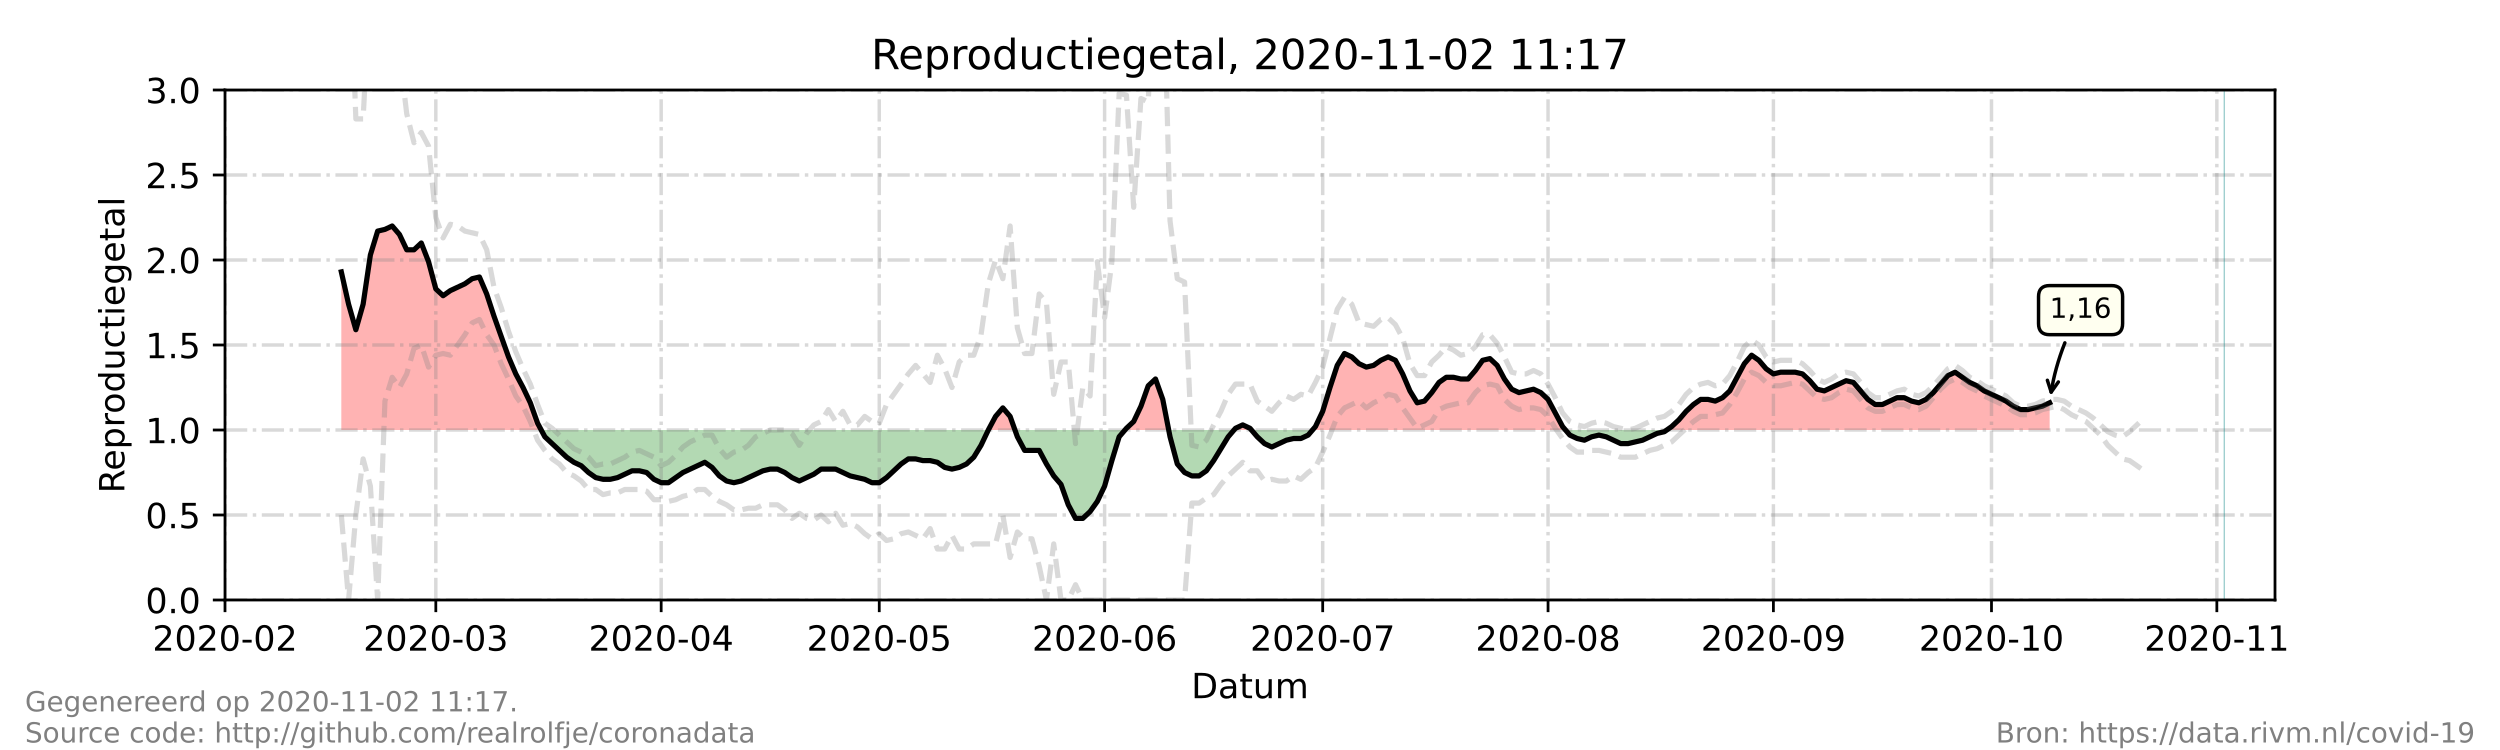 <?xml version="1.0" encoding="utf-8" standalone="no"?>
<!DOCTYPE svg PUBLIC "-//W3C//DTD SVG 1.1//EN"
  "http://www.w3.org/Graphics/SVG/1.1/DTD/svg11.dtd">
<!-- Created with matplotlib (https://matplotlib.org/) -->
<svg height="216pt" version="1.1" viewBox="0 0 720 216" width="720pt" xmlns="http://www.w3.org/2000/svg" xmlns:xlink="http://www.w3.org/1999/xlink">
 <defs>
  <style type="text/css">*{stroke-linecap:butt;stroke-linejoin:round;}</style>
 </defs>
 <g id="figure_1">
  <g id="patch_1">
   <path d="M 0 216 
L 720 216 
L 720 0 
L 0 0 
z
" style="fill:#ffffff;"/>
  </g>
  <g id="axes_1">
   <g id="patch_2">
    <path d="M 64.8 172.8 
L 655.2 172.8 
L 655.2 25.92 
L 64.8 25.92 
z
" style="fill:#ffffff;"/>
   </g>
   <g id="PolyCollection_1">
    <path clip-path="url(#pbfdad86f38)" d="M 98.298 123.84 
L 98.298 123.84 
L 100.391 123.84 
L 102.485 123.84 
L 104.579 123.84 
L 106.672 123.84 
L 108.766 123.84 
L 110.86 123.84 
L 112.953 123.84 
L 115.047 123.84 
L 117.14 123.84 
L 119.234 123.84 
L 121.328 123.84 
L 123.421 123.84 
L 125.515 123.84 
L 127.609 123.84 
L 129.702 123.84 
L 131.796 123.84 
L 133.889 123.84 
L 135.983 123.84 
L 138.077 123.84 
L 140.17 123.84 
L 142.264 123.84 
L 144.357 123.84 
L 146.451 123.84 
L 148.545 123.84 
L 150.638 123.84 
L 152.732 123.84 
L 154.826 123.84 
L 155.872 123.84 
L 154.826 121.882 
L 152.732 116.006 
L 150.638 111.6 
L 148.545 107.683 
L 146.451 102.787 
L 144.357 96.912 
L 142.264 91.037 
L 140.17 84.672 
L 138.077 79.776 
L 135.983 80.266 
L 133.889 81.734 
L 131.796 82.714 
L 129.702 83.693 
L 127.609 85.162 
L 125.515 83.203 
L 123.421 75.37 
L 121.328 69.984 
L 119.234 71.942 
L 117.14 71.942 
L 115.047 67.536 
L 112.953 65.088 
L 110.86 66.067 
L 108.766 66.557 
L 106.672 73.411 
L 104.579 87.61 
L 102.485 94.954 
L 100.391 87.61 
L 98.298 78.307 
z
" style="fill:#ff0000;fill-opacity:0.3;"/>
    <path clip-path="url(#pbfdad86f38)" d="M 284.63 123.84 
L 286.723 123.84 
L 288.817 123.84 
L 290.911 123.84 
L 292.306 123.84 
L 290.911 119.923 
L 288.817 117.475 
L 286.723 119.923 
z
" style="fill:#ff0000;fill-opacity:0.3;"/>
    <path clip-path="url(#pbfdad86f38)" d="M 323.99 123.84 
L 324.409 123.84 
L 326.502 123.84 
L 328.596 123.84 
L 330.689 123.84 
L 332.783 123.84 
L 334.877 123.84 
L 336.59 123.84 
L 334.877 115.027 
L 332.783 109.152 
L 330.689 111.11 
L 328.596 116.986 
L 326.502 121.392 
L 324.409 123.35 
z
" style="fill:#ff0000;fill-opacity:0.3;"/>
    <path clip-path="url(#pbfdad86f38)" d="M 355.394 123.84 
L 355.813 123.84 
L 357.906 123.84 
L 360 123.84 
L 360.419 123.84 
L 360 123.35 
L 357.906 122.371 
L 355.813 123.35 
z
" style="fill:#ff0000;fill-opacity:0.3;"/>
    <path clip-path="url(#pbfdad86f38)" d="M 378.005 123.84 
L 378.843 123.84 
L 380.936 123.84 
L 383.03 123.84 
L 385.123 123.84 
L 387.217 123.84 
L 389.311 123.84 
L 391.404 123.84 
L 393.498 123.84 
L 395.591 123.84 
L 397.685 123.84 
L 399.779 123.84 
L 401.872 123.84 
L 403.966 123.84 
L 406.06 123.84 
L 408.153 123.84 
L 410.247 123.84 
L 412.34 123.84 
L 414.434 123.84 
L 416.528 123.84 
L 418.621 123.84 
L 420.715 123.84 
L 422.809 123.84 
L 424.902 123.84 
L 426.996 123.84 
L 429.089 123.84 
L 431.183 123.84 
L 433.277 123.84 
L 435.37 123.84 
L 437.464 123.84 
L 439.557 123.84 
L 441.651 123.84 
L 443.745 123.84 
L 445.838 123.84 
L 447.932 123.84 
L 450.026 123.84 
L 450.863 123.84 
L 450.026 122.861 
L 447.932 118.944 
L 445.838 115.027 
L 443.745 113.069 
L 441.651 112.09 
L 439.557 112.579 
L 437.464 113.069 
L 435.37 112.09 
L 433.277 109.152 
L 431.183 105.235 
L 429.089 103.277 
L 426.996 103.766 
L 424.902 106.704 
L 422.809 109.152 
L 420.715 109.152 
L 418.621 108.662 
L 416.528 108.662 
L 414.434 110.131 
L 412.34 113.069 
L 410.247 115.517 
L 408.153 116.006 
L 406.06 112.579 
L 403.966 107.683 
L 401.872 103.766 
L 399.779 102.787 
L 397.685 103.766 
L 395.591 105.235 
L 393.498 105.725 
L 391.404 104.746 
L 389.311 102.787 
L 387.217 101.808 
L 385.123 105.235 
L 383.03 111.6 
L 380.936 118.454 
L 378.843 122.861 
z
" style="fill:#ff0000;fill-opacity:0.3;"/>
    <path clip-path="url(#pbfdad86f38)" d="M 480.034 123.84 
L 481.43 123.84 
L 483.523 123.84 
L 485.617 123.84 
L 487.711 123.84 
L 489.804 123.84 
L 491.898 123.84 
L 493.991 123.84 
L 496.085 123.84 
L 498.179 123.84 
L 500.272 123.84 
L 502.366 123.84 
L 504.46 123.84 
L 506.553 123.84 
L 508.647 123.84 
L 510.74 123.84 
L 512.834 123.84 
L 514.928 123.84 
L 517.021 123.84 
L 519.115 123.84 
L 521.209 123.84 
L 523.302 123.84 
L 525.396 123.84 
L 527.489 123.84 
L 529.583 123.84 
L 531.677 123.84 
L 533.77 123.84 
L 535.864 123.84 
L 537.957 123.84 
L 540.051 123.84 
L 542.145 123.84 
L 544.238 123.84 
L 546.332 123.84 
L 548.426 123.84 
L 550.519 123.84 
L 552.613 123.84 
L 554.706 123.84 
L 556.8 123.84 
L 558.894 123.84 
L 560.987 123.84 
L 563.081 123.84 
L 565.174 123.84 
L 567.268 123.84 
L 569.362 123.84 
L 571.455 123.84 
L 573.549 123.84 
L 575.643 123.84 
L 577.736 123.84 
L 579.83 123.84 
L 581.923 123.84 
L 584.017 123.84 
L 586.111 123.84 
L 588.204 123.84 
L 590.298 123.84 
L 590.298 123.84 
L 590.298 116.006 
L 588.204 116.986 
L 586.111 117.475 
L 584.017 117.965 
L 581.923 117.965 
L 579.83 116.986 
L 577.736 115.517 
L 575.643 114.538 
L 573.549 113.558 
L 571.455 112.579 
L 569.362 111.11 
L 567.268 110.131 
L 565.174 108.662 
L 563.081 107.194 
L 560.987 108.173 
L 558.894 110.621 
L 556.8 113.069 
L 554.706 115.027 
L 552.613 116.006 
L 550.519 115.517 
L 548.426 114.538 
L 546.332 114.538 
L 544.238 115.517 
L 542.145 116.496 
L 540.051 116.496 
L 537.957 115.027 
L 535.864 112.579 
L 533.77 110.131 
L 531.677 109.642 
L 529.583 110.621 
L 527.489 111.6 
L 525.396 112.579 
L 523.302 112.09 
L 521.209 109.642 
L 519.115 107.683 
L 517.021 107.194 
L 514.928 107.194 
L 512.834 107.194 
L 510.74 107.683 
L 508.647 106.214 
L 506.553 103.766 
L 504.46 102.298 
L 502.366 104.746 
L 500.272 108.662 
L 498.179 112.579 
L 496.085 114.538 
L 493.991 115.517 
L 491.898 115.027 
L 489.804 115.027 
L 487.711 116.496 
L 485.617 118.454 
L 483.523 120.902 
L 481.43 122.861 
z
" style="fill:#ff0000;fill-opacity:0.3;"/>
   </g>
   <g id="PolyCollection_2">
    <path clip-path="url(#pbfdad86f38)" d="M 155.872 123.84 
L 156.919 123.84 
L 159.013 123.84 
L 161.106 123.84 
L 163.2 123.84 
L 165.294 123.84 
L 167.387 123.84 
L 169.481 123.84 
L 171.574 123.84 
L 173.668 123.84 
L 175.762 123.84 
L 177.855 123.84 
L 179.949 123.84 
L 182.043 123.84 
L 184.136 123.84 
L 186.23 123.84 
L 188.323 123.84 
L 190.417 123.84 
L 192.511 123.84 
L 194.604 123.84 
L 196.698 123.84 
L 198.791 123.84 
L 200.885 123.84 
L 202.979 123.84 
L 205.072 123.84 
L 207.166 123.84 
L 209.26 123.84 
L 211.353 123.84 
L 213.447 123.84 
L 215.54 123.84 
L 217.634 123.84 
L 219.728 123.84 
L 221.821 123.84 
L 223.915 123.84 
L 226.009 123.84 
L 228.102 123.84 
L 230.196 123.84 
L 232.289 123.84 
L 234.383 123.84 
L 236.477 123.84 
L 238.57 123.84 
L 240.664 123.84 
L 242.757 123.84 
L 244.851 123.84 
L 246.945 123.84 
L 249.038 123.84 
L 251.132 123.84 
L 253.226 123.84 
L 255.319 123.84 
L 257.413 123.84 
L 259.506 123.84 
L 261.6 123.84 
L 263.694 123.84 
L 265.787 123.84 
L 267.881 123.84 
L 269.974 123.84 
L 272.068 123.84 
L 274.162 123.84 
L 276.255 123.84 
L 278.349 123.84 
L 280.443 123.84 
L 282.536 123.84 
L 284.63 123.84 
L 284.63 123.84 
L 284.63 123.84 
L 282.536 128.246 
L 280.443 131.674 
L 278.349 133.632 
L 276.255 134.611 
L 274.162 135.101 
L 272.068 134.611 
L 269.974 133.142 
L 267.881 132.653 
L 265.787 132.653 
L 263.694 132.163 
L 261.6 132.163 
L 259.506 133.632 
L 257.413 135.59 
L 255.319 137.549 
L 253.226 139.018 
L 251.132 139.018 
L 249.038 138.038 
L 246.945 137.549 
L 244.851 137.059 
L 242.757 136.08 
L 240.664 135.101 
L 238.57 135.101 
L 236.477 135.101 
L 234.383 136.57 
L 232.289 137.549 
L 230.196 138.528 
L 228.102 137.549 
L 226.009 136.08 
L 223.915 135.101 
L 221.821 135.101 
L 219.728 135.59 
L 217.634 136.57 
L 215.54 137.549 
L 213.447 138.528 
L 211.353 139.018 
L 209.26 138.528 
L 207.166 137.059 
L 205.072 134.611 
L 202.979 133.142 
L 200.885 134.122 
L 198.791 135.101 
L 196.698 136.08 
L 194.604 137.549 
L 192.511 139.018 
L 190.417 139.018 
L 188.323 138.038 
L 186.23 136.08 
L 184.136 135.59 
L 182.043 135.59 
L 179.949 136.57 
L 177.855 137.549 
L 175.762 138.038 
L 173.668 138.038 
L 171.574 137.549 
L 169.481 136.08 
L 167.387 134.122 
L 165.294 133.142 
L 163.2 131.674 
L 161.106 129.715 
L 159.013 127.757 
L 156.919 125.798 
z
" style="fill:#008000;fill-opacity:0.3;"/>
    <path clip-path="url(#pbfdad86f38)" d="M 292.306 123.84 
L 293.004 123.84 
L 295.098 123.84 
L 297.191 123.84 
L 299.285 123.84 
L 301.379 123.84 
L 303.472 123.84 
L 305.566 123.84 
L 307.66 123.84 
L 309.753 123.84 
L 311.847 123.84 
L 313.94 123.84 
L 316.034 123.84 
L 318.128 123.84 
L 320.221 123.84 
L 322.315 123.84 
L 323.99 123.84 
L 322.315 125.798 
L 320.221 132.653 
L 318.128 139.997 
L 316.034 144.403 
L 313.94 147.341 
L 311.847 149.299 
L 309.753 149.299 
L 307.66 145.382 
L 305.566 139.507 
L 303.472 137.059 
L 301.379 133.632 
L 299.285 129.715 
L 297.191 129.715 
L 295.098 129.715 
L 293.004 125.798 
z
" style="fill:#008000;fill-opacity:0.3;"/>
    <path clip-path="url(#pbfdad86f38)" d="M 336.59 123.84 
L 336.97 123.84 
L 339.064 123.84 
L 341.157 123.84 
L 343.251 123.84 
L 345.345 123.84 
L 347.438 123.84 
L 349.532 123.84 
L 351.626 123.84 
L 353.719 123.84 
L 355.394 123.84 
L 353.719 125.798 
L 351.626 129.226 
L 349.532 132.653 
L 347.438 135.59 
L 345.345 137.059 
L 343.251 137.059 
L 341.157 136.08 
L 339.064 133.632 
L 336.97 125.798 
z
" style="fill:#008000;fill-opacity:0.3;"/>
    <path clip-path="url(#pbfdad86f38)" d="M 360.419 123.84 
L 362.094 123.84 
L 364.187 123.84 
L 366.281 123.84 
L 368.374 123.84 
L 370.468 123.84 
L 372.562 123.84 
L 374.655 123.84 
L 376.749 123.84 
L 378.005 123.84 
L 376.749 125.309 
L 374.655 126.288 
L 372.562 126.288 
L 370.468 126.778 
L 368.374 127.757 
L 366.281 128.736 
L 364.187 127.757 
L 362.094 125.798 
z
" style="fill:#008000;fill-opacity:0.3;"/>
    <path clip-path="url(#pbfdad86f38)" d="M 450.863 123.84 
L 452.119 123.84 
L 454.213 123.84 
L 456.306 123.84 
L 458.4 123.84 
L 460.494 123.84 
L 462.587 123.84 
L 464.681 123.84 
L 466.774 123.84 
L 468.868 123.84 
L 470.962 123.84 
L 473.055 123.84 
L 475.149 123.84 
L 477.243 123.84 
L 479.336 123.84 
L 480.034 123.84 
L 479.336 124.33 
L 477.243 124.819 
L 475.149 125.798 
L 473.055 126.778 
L 470.962 127.267 
L 468.868 127.757 
L 466.774 127.757 
L 464.681 126.778 
L 462.587 125.798 
L 460.494 125.309 
L 458.4 125.798 
L 456.306 126.778 
L 454.213 126.288 
L 452.119 125.309 
z
" style="fill:#008000;fill-opacity:0.3;"/>
   </g>
   <g id="matplotlib.axis_1">
    <g id="xtick_1">
     <g id="line2d_1">
      <path clip-path="url(#pbfdad86f38)" d="M 64.8 172.8 
L 64.8 25.92 
" style="fill:none;stroke:#808080;stroke-dasharray:6.4,1.6,1,1.6;stroke-dashoffset:0;stroke-opacity:0.3;"/>
     </g>
     <g id="line2d_2">
      <defs>
       <path d="M 0 0 
L 0 3.5 
" id="m30ee3085a2" style="stroke:#000000;stroke-width:0.8;"/>
      </defs>
      <g>
       <use style="stroke:#000000;stroke-width:0.8;" x="64.8" xlink:href="#m30ee3085a2" y="172.8"/>
      </g>
     </g>
     <g id="text_1">
      <!-- 2020-02 -->
      <g transform="translate(43.909 187.398)scale(0.1 -0.1)">
       <defs>
        <path d="M 19.188 8.297 
L 53.609 8.297 
L 53.609 0 
L 7.328 0 
L 7.328 8.297 
Q 12.938 14.109 22.625 23.891 
Q 32.328 33.688 34.812 36.531 
Q 39.547 41.844 41.422 45.531 
Q 43.312 49.219 43.312 52.781 
Q 43.312 58.594 39.234 62.25 
Q 35.156 65.922 28.609 65.922 
Q 23.969 65.922 18.812 64.312 
Q 13.672 62.703 7.812 59.422 
L 7.812 69.391 
Q 13.766 71.781 18.938 73 
Q 24.125 74.219 28.422 74.219 
Q 39.75 74.219 46.484 68.547 
Q 53.219 62.891 53.219 53.422 
Q 53.219 48.922 51.531 44.891 
Q 49.859 40.875 45.406 35.406 
Q 44.188 33.984 37.641 27.219 
Q 31.109 20.453 19.188 8.297 
z
" id="DejaVuSans-50"/>
        <path d="M 31.781 66.406 
Q 24.172 66.406 20.328 58.906 
Q 16.5 51.422 16.5 36.375 
Q 16.5 21.391 20.328 13.891 
Q 24.172 6.391 31.781 6.391 
Q 39.453 6.391 43.281 13.891 
Q 47.125 21.391 47.125 36.375 
Q 47.125 51.422 43.281 58.906 
Q 39.453 66.406 31.781 66.406 
z
M 31.781 74.219 
Q 44.047 74.219 50.516 64.516 
Q 56.984 54.828 56.984 36.375 
Q 56.984 17.969 50.516 8.266 
Q 44.047 -1.422 31.781 -1.422 
Q 19.531 -1.422 13.062 8.266 
Q 6.594 17.969 6.594 36.375 
Q 6.594 54.828 13.062 64.516 
Q 19.531 74.219 31.781 74.219 
z
" id="DejaVuSans-48"/>
        <path d="M 4.891 31.391 
L 31.203 31.391 
L 31.203 23.391 
L 4.891 23.391 
z
" id="DejaVuSans-45"/>
       </defs>
       <use xlink:href="#DejaVuSans-50"/>
       <use x="63.623" xlink:href="#DejaVuSans-48"/>
       <use x="127.246" xlink:href="#DejaVuSans-50"/>
       <use x="190.869" xlink:href="#DejaVuSans-48"/>
       <use x="254.492" xlink:href="#DejaVuSans-45"/>
       <use x="290.576" xlink:href="#DejaVuSans-48"/>
       <use x="354.199" xlink:href="#DejaVuSans-50"/>
      </g>
     </g>
    </g>
    <g id="xtick_2">
     <g id="line2d_3">
      <path clip-path="url(#pbfdad86f38)" d="M 125.515 172.8 
L 125.515 25.92 
" style="fill:none;stroke:#808080;stroke-dasharray:6.4,1.6,1,1.6;stroke-dashoffset:0;stroke-opacity:0.3;"/>
     </g>
     <g id="line2d_4">
      <g>
       <use style="stroke:#000000;stroke-width:0.8;" x="125.515" xlink:href="#m30ee3085a2" y="172.8"/>
      </g>
     </g>
     <g id="text_2">
      <!-- 2020-03 -->
      <g transform="translate(104.623 187.398)scale(0.1 -0.1)">
       <defs>
        <path d="M 40.578 39.312 
Q 47.656 37.797 51.625 33 
Q 55.609 28.219 55.609 21.188 
Q 55.609 10.406 48.188 4.484 
Q 40.766 -1.422 27.094 -1.422 
Q 22.516 -1.422 17.656 -0.516 
Q 12.797 0.391 7.625 2.203 
L 7.625 11.719 
Q 11.719 9.328 16.594 8.109 
Q 21.484 6.891 26.812 6.891 
Q 36.078 6.891 40.938 10.547 
Q 45.797 14.203 45.797 21.188 
Q 45.797 27.641 41.281 31.266 
Q 36.766 34.906 28.719 34.906 
L 20.219 34.906 
L 20.219 43.016 
L 29.109 43.016 
Q 36.375 43.016 40.234 45.922 
Q 44.094 48.828 44.094 54.297 
Q 44.094 59.906 40.109 62.906 
Q 36.141 65.922 28.719 65.922 
Q 24.656 65.922 20.016 65.031 
Q 15.375 64.156 9.812 62.312 
L 9.812 71.094 
Q 15.438 72.656 20.344 73.438 
Q 25.25 74.219 29.594 74.219 
Q 40.828 74.219 47.359 69.109 
Q 53.906 64.016 53.906 55.328 
Q 53.906 49.266 50.438 45.094 
Q 46.969 40.922 40.578 39.312 
z
" id="DejaVuSans-51"/>
       </defs>
       <use xlink:href="#DejaVuSans-50"/>
       <use x="63.623" xlink:href="#DejaVuSans-48"/>
       <use x="127.246" xlink:href="#DejaVuSans-50"/>
       <use x="190.869" xlink:href="#DejaVuSans-48"/>
       <use x="254.492" xlink:href="#DejaVuSans-45"/>
       <use x="290.576" xlink:href="#DejaVuSans-48"/>
       <use x="354.199" xlink:href="#DejaVuSans-51"/>
      </g>
     </g>
    </g>
    <g id="xtick_3">
     <g id="line2d_5">
      <path clip-path="url(#pbfdad86f38)" d="M 190.417 172.8 
L 190.417 25.92 
" style="fill:none;stroke:#808080;stroke-dasharray:6.4,1.6,1,1.6;stroke-dashoffset:0;stroke-opacity:0.3;"/>
     </g>
     <g id="line2d_6">
      <g>
       <use style="stroke:#000000;stroke-width:0.8;" x="190.417" xlink:href="#m30ee3085a2" y="172.8"/>
      </g>
     </g>
     <g id="text_3">
      <!-- 2020-04 -->
      <g transform="translate(169.526 187.398)scale(0.1 -0.1)">
       <defs>
        <path d="M 37.797 64.312 
L 12.891 25.391 
L 37.797 25.391 
z
M 35.203 72.906 
L 47.609 72.906 
L 47.609 25.391 
L 58.016 25.391 
L 58.016 17.188 
L 47.609 17.188 
L 47.609 0 
L 37.797 0 
L 37.797 17.188 
L 4.891 17.188 
L 4.891 26.703 
z
" id="DejaVuSans-52"/>
       </defs>
       <use xlink:href="#DejaVuSans-50"/>
       <use x="63.623" xlink:href="#DejaVuSans-48"/>
       <use x="127.246" xlink:href="#DejaVuSans-50"/>
       <use x="190.869" xlink:href="#DejaVuSans-48"/>
       <use x="254.492" xlink:href="#DejaVuSans-45"/>
       <use x="290.576" xlink:href="#DejaVuSans-48"/>
       <use x="354.199" xlink:href="#DejaVuSans-52"/>
      </g>
     </g>
    </g>
    <g id="xtick_4">
     <g id="line2d_7">
      <path clip-path="url(#pbfdad86f38)" d="M 253.226 172.8 
L 253.226 25.92 
" style="fill:none;stroke:#808080;stroke-dasharray:6.4,1.6,1,1.6;stroke-dashoffset:0;stroke-opacity:0.3;"/>
     </g>
     <g id="line2d_8">
      <g>
       <use style="stroke:#000000;stroke-width:0.8;" x="253.226" xlink:href="#m30ee3085a2" y="172.8"/>
      </g>
     </g>
     <g id="text_4">
      <!-- 2020-05 -->
      <g transform="translate(232.334 187.398)scale(0.1 -0.1)">
       <defs>
        <path d="M 10.797 72.906 
L 49.516 72.906 
L 49.516 64.594 
L 19.828 64.594 
L 19.828 46.734 
Q 21.969 47.469 24.109 47.828 
Q 26.266 48.188 28.422 48.188 
Q 40.625 48.188 47.75 41.5 
Q 54.891 34.812 54.891 23.391 
Q 54.891 11.625 47.562 5.094 
Q 40.234 -1.422 26.906 -1.422 
Q 22.312 -1.422 17.547 -0.641 
Q 12.797 0.141 7.719 1.703 
L 7.719 11.625 
Q 12.109 9.234 16.797 8.062 
Q 21.484 6.891 26.703 6.891 
Q 35.156 6.891 40.078 11.328 
Q 45.016 15.766 45.016 23.391 
Q 45.016 31 40.078 35.438 
Q 35.156 39.891 26.703 39.891 
Q 22.75 39.891 18.812 39.016 
Q 14.891 38.141 10.797 36.281 
z
" id="DejaVuSans-53"/>
       </defs>
       <use xlink:href="#DejaVuSans-50"/>
       <use x="63.623" xlink:href="#DejaVuSans-48"/>
       <use x="127.246" xlink:href="#DejaVuSans-50"/>
       <use x="190.869" xlink:href="#DejaVuSans-48"/>
       <use x="254.492" xlink:href="#DejaVuSans-45"/>
       <use x="290.576" xlink:href="#DejaVuSans-48"/>
       <use x="354.199" xlink:href="#DejaVuSans-53"/>
      </g>
     </g>
    </g>
    <g id="xtick_5">
     <g id="line2d_9">
      <path clip-path="url(#pbfdad86f38)" d="M 318.128 172.8 
L 318.128 25.92 
" style="fill:none;stroke:#808080;stroke-dasharray:6.4,1.6,1,1.6;stroke-dashoffset:0;stroke-opacity:0.3;"/>
     </g>
     <g id="line2d_10">
      <g>
       <use style="stroke:#000000;stroke-width:0.8;" x="318.128" xlink:href="#m30ee3085a2" y="172.8"/>
      </g>
     </g>
     <g id="text_5">
      <!-- 2020-06 -->
      <g transform="translate(297.236 187.398)scale(0.1 -0.1)">
       <defs>
        <path d="M 33.016 40.375 
Q 26.375 40.375 22.484 35.828 
Q 18.609 31.297 18.609 23.391 
Q 18.609 15.531 22.484 10.953 
Q 26.375 6.391 33.016 6.391 
Q 39.656 6.391 43.531 10.953 
Q 47.406 15.531 47.406 23.391 
Q 47.406 31.297 43.531 35.828 
Q 39.656 40.375 33.016 40.375 
z
M 52.594 71.297 
L 52.594 62.312 
Q 48.875 64.062 45.094 64.984 
Q 41.312 65.922 37.594 65.922 
Q 27.828 65.922 22.672 59.328 
Q 17.531 52.734 16.797 39.406 
Q 19.672 43.656 24.016 45.922 
Q 28.375 48.188 33.594 48.188 
Q 44.578 48.188 50.953 41.516 
Q 57.328 34.859 57.328 23.391 
Q 57.328 12.156 50.688 5.359 
Q 44.047 -1.422 33.016 -1.422 
Q 20.359 -1.422 13.672 8.266 
Q 6.984 17.969 6.984 36.375 
Q 6.984 53.656 15.188 63.938 
Q 23.391 74.219 37.203 74.219 
Q 40.922 74.219 44.703 73.484 
Q 48.484 72.75 52.594 71.297 
z
" id="DejaVuSans-54"/>
       </defs>
       <use xlink:href="#DejaVuSans-50"/>
       <use x="63.623" xlink:href="#DejaVuSans-48"/>
       <use x="127.246" xlink:href="#DejaVuSans-50"/>
       <use x="190.869" xlink:href="#DejaVuSans-48"/>
       <use x="254.492" xlink:href="#DejaVuSans-45"/>
       <use x="290.576" xlink:href="#DejaVuSans-48"/>
       <use x="354.199" xlink:href="#DejaVuSans-54"/>
      </g>
     </g>
    </g>
    <g id="xtick_6">
     <g id="line2d_11">
      <path clip-path="url(#pbfdad86f38)" d="M 380.936 172.8 
L 380.936 25.92 
" style="fill:none;stroke:#808080;stroke-dasharray:6.4,1.6,1,1.6;stroke-dashoffset:0;stroke-opacity:0.3;"/>
     </g>
     <g id="line2d_12">
      <g>
       <use style="stroke:#000000;stroke-width:0.8;" x="380.936" xlink:href="#m30ee3085a2" y="172.8"/>
      </g>
     </g>
     <g id="text_6">
      <!-- 2020-07 -->
      <g transform="translate(360.045 187.398)scale(0.1 -0.1)">
       <defs>
        <path d="M 8.203 72.906 
L 55.078 72.906 
L 55.078 68.703 
L 28.609 0 
L 18.312 0 
L 43.219 64.594 
L 8.203 64.594 
z
" id="DejaVuSans-55"/>
       </defs>
       <use xlink:href="#DejaVuSans-50"/>
       <use x="63.623" xlink:href="#DejaVuSans-48"/>
       <use x="127.246" xlink:href="#DejaVuSans-50"/>
       <use x="190.869" xlink:href="#DejaVuSans-48"/>
       <use x="254.492" xlink:href="#DejaVuSans-45"/>
       <use x="290.576" xlink:href="#DejaVuSans-48"/>
       <use x="354.199" xlink:href="#DejaVuSans-55"/>
      </g>
     </g>
    </g>
    <g id="xtick_7">
     <g id="line2d_13">
      <path clip-path="url(#pbfdad86f38)" d="M 445.838 172.8 
L 445.838 25.92 
" style="fill:none;stroke:#808080;stroke-dasharray:6.4,1.6,1,1.6;stroke-dashoffset:0;stroke-opacity:0.3;"/>
     </g>
     <g id="line2d_14">
      <g>
       <use style="stroke:#000000;stroke-width:0.8;" x="445.838" xlink:href="#m30ee3085a2" y="172.8"/>
      </g>
     </g>
     <g id="text_7">
      <!-- 2020-08 -->
      <g transform="translate(424.947 187.398)scale(0.1 -0.1)">
       <defs>
        <path d="M 31.781 34.625 
Q 24.75 34.625 20.719 30.859 
Q 16.703 27.094 16.703 20.516 
Q 16.703 13.922 20.719 10.156 
Q 24.75 6.391 31.781 6.391 
Q 38.812 6.391 42.859 10.172 
Q 46.922 13.969 46.922 20.516 
Q 46.922 27.094 42.891 30.859 
Q 38.875 34.625 31.781 34.625 
z
M 21.922 38.812 
Q 15.578 40.375 12.031 44.719 
Q 8.5 49.078 8.5 55.328 
Q 8.5 64.062 14.719 69.141 
Q 20.953 74.219 31.781 74.219 
Q 42.672 74.219 48.875 69.141 
Q 55.078 64.062 55.078 55.328 
Q 55.078 49.078 51.531 44.719 
Q 48 40.375 41.703 38.812 
Q 48.828 37.156 52.797 32.312 
Q 56.781 27.484 56.781 20.516 
Q 56.781 9.906 50.312 4.234 
Q 43.844 -1.422 31.781 -1.422 
Q 19.734 -1.422 13.25 4.234 
Q 6.781 9.906 6.781 20.516 
Q 6.781 27.484 10.781 32.312 
Q 14.797 37.156 21.922 38.812 
z
M 18.312 54.391 
Q 18.312 48.734 21.844 45.562 
Q 25.391 42.391 31.781 42.391 
Q 38.141 42.391 41.719 45.562 
Q 45.312 48.734 45.312 54.391 
Q 45.312 60.062 41.719 63.234 
Q 38.141 66.406 31.781 66.406 
Q 25.391 66.406 21.844 63.234 
Q 18.312 60.062 18.312 54.391 
z
" id="DejaVuSans-56"/>
       </defs>
       <use xlink:href="#DejaVuSans-50"/>
       <use x="63.623" xlink:href="#DejaVuSans-48"/>
       <use x="127.246" xlink:href="#DejaVuSans-50"/>
       <use x="190.869" xlink:href="#DejaVuSans-48"/>
       <use x="254.492" xlink:href="#DejaVuSans-45"/>
       <use x="290.576" xlink:href="#DejaVuSans-48"/>
       <use x="354.199" xlink:href="#DejaVuSans-56"/>
      </g>
     </g>
    </g>
    <g id="xtick_8">
     <g id="line2d_15">
      <path clip-path="url(#pbfdad86f38)" d="M 510.74 172.8 
L 510.74 25.92 
" style="fill:none;stroke:#808080;stroke-dasharray:6.4,1.6,1,1.6;stroke-dashoffset:0;stroke-opacity:0.3;"/>
     </g>
     <g id="line2d_16">
      <g>
       <use style="stroke:#000000;stroke-width:0.8;" x="510.74" xlink:href="#m30ee3085a2" y="172.8"/>
      </g>
     </g>
     <g id="text_8">
      <!-- 2020-09 -->
      <g transform="translate(489.849 187.398)scale(0.1 -0.1)">
       <defs>
        <path d="M 10.984 1.516 
L 10.984 10.5 
Q 14.703 8.734 18.5 7.812 
Q 22.312 6.891 25.984 6.891 
Q 35.75 6.891 40.891 13.453 
Q 46.047 20.016 46.781 33.406 
Q 43.953 29.203 39.594 26.953 
Q 35.25 24.703 29.984 24.703 
Q 19.047 24.703 12.672 31.312 
Q 6.297 37.938 6.297 49.422 
Q 6.297 60.641 12.938 67.422 
Q 19.578 74.219 30.609 74.219 
Q 43.266 74.219 49.922 64.516 
Q 56.594 54.828 56.594 36.375 
Q 56.594 19.141 48.406 8.859 
Q 40.234 -1.422 26.422 -1.422 
Q 22.703 -1.422 18.891 -0.688 
Q 15.094 0.047 10.984 1.516 
z
M 30.609 32.422 
Q 37.25 32.422 41.125 36.953 
Q 45.016 41.5 45.016 49.422 
Q 45.016 57.281 41.125 61.844 
Q 37.25 66.406 30.609 66.406 
Q 23.969 66.406 20.094 61.844 
Q 16.219 57.281 16.219 49.422 
Q 16.219 41.5 20.094 36.953 
Q 23.969 32.422 30.609 32.422 
z
" id="DejaVuSans-57"/>
       </defs>
       <use xlink:href="#DejaVuSans-50"/>
       <use x="63.623" xlink:href="#DejaVuSans-48"/>
       <use x="127.246" xlink:href="#DejaVuSans-50"/>
       <use x="190.869" xlink:href="#DejaVuSans-48"/>
       <use x="254.492" xlink:href="#DejaVuSans-45"/>
       <use x="290.576" xlink:href="#DejaVuSans-48"/>
       <use x="354.199" xlink:href="#DejaVuSans-57"/>
      </g>
     </g>
    </g>
    <g id="xtick_9">
     <g id="line2d_17">
      <path clip-path="url(#pbfdad86f38)" d="M 573.549 172.8 
L 573.549 25.92 
" style="fill:none;stroke:#808080;stroke-dasharray:6.4,1.6,1,1.6;stroke-dashoffset:0;stroke-opacity:0.3;"/>
     </g>
     <g id="line2d_18">
      <g>
       <use style="stroke:#000000;stroke-width:0.8;" x="573.549" xlink:href="#m30ee3085a2" y="172.8"/>
      </g>
     </g>
     <g id="text_9">
      <!-- 2020-10 -->
      <g transform="translate(552.658 187.398)scale(0.1 -0.1)">
       <defs>
        <path d="M 12.406 8.297 
L 28.516 8.297 
L 28.516 63.922 
L 10.984 60.406 
L 10.984 69.391 
L 28.422 72.906 
L 38.281 72.906 
L 38.281 8.297 
L 54.391 8.297 
L 54.391 0 
L 12.406 0 
z
" id="DejaVuSans-49"/>
       </defs>
       <use xlink:href="#DejaVuSans-50"/>
       <use x="63.623" xlink:href="#DejaVuSans-48"/>
       <use x="127.246" xlink:href="#DejaVuSans-50"/>
       <use x="190.869" xlink:href="#DejaVuSans-48"/>
       <use x="254.492" xlink:href="#DejaVuSans-45"/>
       <use x="290.576" xlink:href="#DejaVuSans-49"/>
       <use x="354.199" xlink:href="#DejaVuSans-48"/>
      </g>
     </g>
    </g>
    <g id="xtick_10">
     <g id="line2d_19">
      <path clip-path="url(#pbfdad86f38)" d="M 638.451 172.8 
L 638.451 25.92 
" style="fill:none;stroke:#808080;stroke-dasharray:6.4,1.6,1,1.6;stroke-dashoffset:0;stroke-opacity:0.3;"/>
     </g>
     <g id="line2d_20">
      <g>
       <use style="stroke:#000000;stroke-width:0.8;" x="638.451" xlink:href="#m30ee3085a2" y="172.8"/>
      </g>
     </g>
     <g id="text_10">
      <!-- 2020-11 -->
      <g transform="translate(617.56 187.398)scale(0.1 -0.1)">
       <use xlink:href="#DejaVuSans-50"/>
       <use x="63.623" xlink:href="#DejaVuSans-48"/>
       <use x="127.246" xlink:href="#DejaVuSans-50"/>
       <use x="190.869" xlink:href="#DejaVuSans-48"/>
       <use x="254.492" xlink:href="#DejaVuSans-45"/>
       <use x="290.576" xlink:href="#DejaVuSans-49"/>
       <use x="354.199" xlink:href="#DejaVuSans-49"/>
      </g>
     </g>
    </g>
    <g id="text_11">
     <!-- Datum -->
     <g transform="translate(343.087 201.077)scale(0.1 -0.1)">
      <defs>
       <path d="M 19.672 64.797 
L 19.672 8.109 
L 31.594 8.109 
Q 46.688 8.109 53.688 14.938 
Q 60.688 21.781 60.688 36.531 
Q 60.688 51.172 53.688 57.984 
Q 46.688 64.797 31.594 64.797 
z
M 9.812 72.906 
L 30.078 72.906 
Q 51.266 72.906 61.172 64.094 
Q 71.094 55.281 71.094 36.531 
Q 71.094 17.672 61.125 8.828 
Q 51.172 0 30.078 0 
L 9.812 0 
z
" id="DejaVuSans-68"/>
       <path d="M 34.281 27.484 
Q 23.391 27.484 19.188 25 
Q 14.984 22.516 14.984 16.5 
Q 14.984 11.719 18.141 8.906 
Q 21.297 6.109 26.703 6.109 
Q 34.188 6.109 38.703 11.406 
Q 43.219 16.703 43.219 25.484 
L 43.219 27.484 
z
M 52.203 31.203 
L 52.203 0 
L 43.219 0 
L 43.219 8.297 
Q 40.141 3.328 35.547 0.953 
Q 30.953 -1.422 24.312 -1.422 
Q 15.922 -1.422 10.953 3.297 
Q 6 8.016 6 15.922 
Q 6 25.141 12.172 29.828 
Q 18.359 34.516 30.609 34.516 
L 43.219 34.516 
L 43.219 35.406 
Q 43.219 41.609 39.141 45 
Q 35.062 48.391 27.688 48.391 
Q 23 48.391 18.547 47.266 
Q 14.109 46.141 10.016 43.891 
L 10.016 52.203 
Q 14.938 54.109 19.578 55.047 
Q 24.219 56 28.609 56 
Q 40.484 56 46.344 49.844 
Q 52.203 43.703 52.203 31.203 
z
" id="DejaVuSans-97"/>
       <path d="M 18.312 70.219 
L 18.312 54.688 
L 36.812 54.688 
L 36.812 47.703 
L 18.312 47.703 
L 18.312 18.016 
Q 18.312 11.328 20.141 9.422 
Q 21.969 7.516 27.594 7.516 
L 36.812 7.516 
L 36.812 0 
L 27.594 0 
Q 17.188 0 13.234 3.875 
Q 9.281 7.766 9.281 18.016 
L 9.281 47.703 
L 2.688 47.703 
L 2.688 54.688 
L 9.281 54.688 
L 9.281 70.219 
z
" id="DejaVuSans-116"/>
       <path d="M 8.5 21.578 
L 8.5 54.688 
L 17.484 54.688 
L 17.484 21.922 
Q 17.484 14.156 20.5 10.266 
Q 23.531 6.391 29.594 6.391 
Q 36.859 6.391 41.078 11.031 
Q 45.312 15.672 45.312 23.688 
L 45.312 54.688 
L 54.297 54.688 
L 54.297 0 
L 45.312 0 
L 45.312 8.406 
Q 42.047 3.422 37.719 1 
Q 33.406 -1.422 27.688 -1.422 
Q 18.266 -1.422 13.375 4.438 
Q 8.5 10.297 8.5 21.578 
z
M 31.109 56 
z
" id="DejaVuSans-117"/>
       <path d="M 52 44.188 
Q 55.375 50.25 60.062 53.125 
Q 64.75 56 71.094 56 
Q 79.641 56 84.281 50.016 
Q 88.922 44.047 88.922 33.016 
L 88.922 0 
L 79.891 0 
L 79.891 32.719 
Q 79.891 40.578 77.094 44.375 
Q 74.312 48.188 68.609 48.188 
Q 61.625 48.188 57.562 43.547 
Q 53.516 38.922 53.516 30.906 
L 53.516 0 
L 44.484 0 
L 44.484 32.719 
Q 44.484 40.625 41.703 44.406 
Q 38.922 48.188 33.109 48.188 
Q 26.219 48.188 22.156 43.531 
Q 18.109 38.875 18.109 30.906 
L 18.109 0 
L 9.078 0 
L 9.078 54.688 
L 18.109 54.688 
L 18.109 46.188 
Q 21.188 51.219 25.484 53.609 
Q 29.781 56 35.688 56 
Q 41.656 56 45.828 52.969 
Q 50 49.953 52 44.188 
z
" id="DejaVuSans-109"/>
      </defs>
      <use xlink:href="#DejaVuSans-68"/>
      <use x="77.002" xlink:href="#DejaVuSans-97"/>
      <use x="138.281" xlink:href="#DejaVuSans-116"/>
      <use x="177.49" xlink:href="#DejaVuSans-117"/>
      <use x="240.869" xlink:href="#DejaVuSans-109"/>
     </g>
    </g>
   </g>
   <g id="matplotlib.axis_2">
    <g id="ytick_1">
     <g id="line2d_21">
      <path clip-path="url(#pbfdad86f38)" d="M 64.8 172.8 
L 655.2 172.8 
" style="fill:none;stroke:#808080;stroke-dasharray:6.4,1.6,1,1.6;stroke-dashoffset:0;stroke-opacity:0.3;"/>
     </g>
     <g id="line2d_22">
      <defs>
       <path d="M 0 0 
L -3.5 0 
" id="m3288cd05e1" style="stroke:#000000;stroke-width:0.8;"/>
      </defs>
      <g>
       <use style="stroke:#000000;stroke-width:0.8;" x="64.8" xlink:href="#m3288cd05e1" y="172.8"/>
      </g>
     </g>
     <g id="text_12">
      <!-- 0.0 -->
      <g transform="translate(41.897 176.599)scale(0.1 -0.1)">
       <defs>
        <path d="M 10.688 12.406 
L 21 12.406 
L 21 0 
L 10.688 0 
z
" id="DejaVuSans-46"/>
       </defs>
       <use xlink:href="#DejaVuSans-48"/>
       <use x="63.623" xlink:href="#DejaVuSans-46"/>
       <use x="95.41" xlink:href="#DejaVuSans-48"/>
      </g>
     </g>
    </g>
    <g id="ytick_2">
     <g id="line2d_23">
      <path clip-path="url(#pbfdad86f38)" d="M 64.8 148.32 
L 655.2 148.32 
" style="fill:none;stroke:#808080;stroke-dasharray:6.4,1.6,1,1.6;stroke-dashoffset:0;stroke-opacity:0.3;"/>
     </g>
     <g id="line2d_24">
      <g>
       <use style="stroke:#000000;stroke-width:0.8;" x="64.8" xlink:href="#m3288cd05e1" y="148.32"/>
      </g>
     </g>
     <g id="text_13">
      <!-- 0.5 -->
      <g transform="translate(41.897 152.119)scale(0.1 -0.1)">
       <use xlink:href="#DejaVuSans-48"/>
       <use x="63.623" xlink:href="#DejaVuSans-46"/>
       <use x="95.41" xlink:href="#DejaVuSans-53"/>
      </g>
     </g>
    </g>
    <g id="ytick_3">
     <g id="line2d_25">
      <path clip-path="url(#pbfdad86f38)" d="M 64.8 123.84 
L 655.2 123.84 
" style="fill:none;stroke:#808080;stroke-dasharray:6.4,1.6,1,1.6;stroke-dashoffset:0;stroke-opacity:0.3;"/>
     </g>
     <g id="line2d_26">
      <g>
       <use style="stroke:#000000;stroke-width:0.8;" x="64.8" xlink:href="#m3288cd05e1" y="123.84"/>
      </g>
     </g>
     <g id="text_14">
      <!-- 1.0 -->
      <g transform="translate(41.897 127.639)scale(0.1 -0.1)">
       <use xlink:href="#DejaVuSans-49"/>
       <use x="63.623" xlink:href="#DejaVuSans-46"/>
       <use x="95.41" xlink:href="#DejaVuSans-48"/>
      </g>
     </g>
    </g>
    <g id="ytick_4">
     <g id="line2d_27">
      <path clip-path="url(#pbfdad86f38)" d="M 64.8 99.36 
L 655.2 99.36 
" style="fill:none;stroke:#808080;stroke-dasharray:6.4,1.6,1,1.6;stroke-dashoffset:0;stroke-opacity:0.3;"/>
     </g>
     <g id="line2d_28">
      <g>
       <use style="stroke:#000000;stroke-width:0.8;" x="64.8" xlink:href="#m3288cd05e1" y="99.36"/>
      </g>
     </g>
     <g id="text_15">
      <!-- 1.5 -->
      <g transform="translate(41.897 103.159)scale(0.1 -0.1)">
       <use xlink:href="#DejaVuSans-49"/>
       <use x="63.623" xlink:href="#DejaVuSans-46"/>
       <use x="95.41" xlink:href="#DejaVuSans-53"/>
      </g>
     </g>
    </g>
    <g id="ytick_5">
     <g id="line2d_29">
      <path clip-path="url(#pbfdad86f38)" d="M 64.8 74.88 
L 655.2 74.88 
" style="fill:none;stroke:#808080;stroke-dasharray:6.4,1.6,1,1.6;stroke-dashoffset:0;stroke-opacity:0.3;"/>
     </g>
     <g id="line2d_30">
      <g>
       <use style="stroke:#000000;stroke-width:0.8;" x="64.8" xlink:href="#m3288cd05e1" y="74.88"/>
      </g>
     </g>
     <g id="text_16">
      <!-- 2.0 -->
      <g transform="translate(41.897 78.679)scale(0.1 -0.1)">
       <use xlink:href="#DejaVuSans-50"/>
       <use x="63.623" xlink:href="#DejaVuSans-46"/>
       <use x="95.41" xlink:href="#DejaVuSans-48"/>
      </g>
     </g>
    </g>
    <g id="ytick_6">
     <g id="line2d_31">
      <path clip-path="url(#pbfdad86f38)" d="M 64.8 50.4 
L 655.2 50.4 
" style="fill:none;stroke:#808080;stroke-dasharray:6.4,1.6,1,1.6;stroke-dashoffset:0;stroke-opacity:0.3;"/>
     </g>
     <g id="line2d_32">
      <g>
       <use style="stroke:#000000;stroke-width:0.8;" x="64.8" xlink:href="#m3288cd05e1" y="50.4"/>
      </g>
     </g>
     <g id="text_17">
      <!-- 2.5 -->
      <g transform="translate(41.897 54.199)scale(0.1 -0.1)">
       <use xlink:href="#DejaVuSans-50"/>
       <use x="63.623" xlink:href="#DejaVuSans-46"/>
       <use x="95.41" xlink:href="#DejaVuSans-53"/>
      </g>
     </g>
    </g>
    <g id="ytick_7">
     <g id="line2d_33">
      <path clip-path="url(#pbfdad86f38)" d="M 64.8 25.92 
L 655.2 25.92 
" style="fill:none;stroke:#808080;stroke-dasharray:6.4,1.6,1,1.6;stroke-dashoffset:0;stroke-opacity:0.3;"/>
     </g>
     <g id="line2d_34">
      <g>
       <use style="stroke:#000000;stroke-width:0.8;" x="64.8" xlink:href="#m3288cd05e1" y="25.92"/>
      </g>
     </g>
     <g id="text_18">
      <!-- 3.0 -->
      <g transform="translate(41.897 29.719)scale(0.1 -0.1)">
       <use xlink:href="#DejaVuSans-51"/>
       <use x="63.623" xlink:href="#DejaVuSans-46"/>
       <use x="95.41" xlink:href="#DejaVuSans-48"/>
      </g>
     </g>
    </g>
    <g id="text_19">
     <!-- Reproductiegetal -->
     <g transform="translate(35.817 142.044)rotate(-90)scale(0.1 -0.1)">
      <defs>
       <path d="M 44.391 34.188 
Q 47.562 33.109 50.562 29.594 
Q 53.562 26.078 56.594 19.922 
L 66.609 0 
L 56 0 
L 46.688 18.703 
Q 43.062 26.031 39.672 28.422 
Q 36.281 30.812 30.422 30.812 
L 19.672 30.812 
L 19.672 0 
L 9.812 0 
L 9.812 72.906 
L 32.078 72.906 
Q 44.578 72.906 50.734 67.672 
Q 56.891 62.453 56.891 51.906 
Q 56.891 45.016 53.688 40.469 
Q 50.484 35.938 44.391 34.188 
z
M 19.672 64.797 
L 19.672 38.922 
L 32.078 38.922 
Q 39.203 38.922 42.844 42.219 
Q 46.484 45.516 46.484 51.906 
Q 46.484 58.297 42.844 61.547 
Q 39.203 64.797 32.078 64.797 
z
" id="DejaVuSans-82"/>
       <path d="M 56.203 29.594 
L 56.203 25.203 
L 14.891 25.203 
Q 15.484 15.922 20.484 11.062 
Q 25.484 6.203 34.422 6.203 
Q 39.594 6.203 44.453 7.469 
Q 49.312 8.734 54.109 11.281 
L 54.109 2.781 
Q 49.266 0.734 44.188 -0.344 
Q 39.109 -1.422 33.891 -1.422 
Q 20.797 -1.422 13.156 6.188 
Q 5.516 13.812 5.516 26.812 
Q 5.516 40.234 12.766 48.109 
Q 20.016 56 32.328 56 
Q 43.359 56 49.781 48.891 
Q 56.203 41.797 56.203 29.594 
z
M 47.219 32.234 
Q 47.125 39.594 43.094 43.984 
Q 39.062 48.391 32.422 48.391 
Q 24.906 48.391 20.391 44.141 
Q 15.875 39.891 15.188 32.172 
z
" id="DejaVuSans-101"/>
       <path d="M 18.109 8.203 
L 18.109 -20.797 
L 9.078 -20.797 
L 9.078 54.688 
L 18.109 54.688 
L 18.109 46.391 
Q 20.953 51.266 25.266 53.625 
Q 29.594 56 35.594 56 
Q 45.562 56 51.781 48.094 
Q 58.016 40.188 58.016 27.297 
Q 58.016 14.406 51.781 6.484 
Q 45.562 -1.422 35.594 -1.422 
Q 29.594 -1.422 25.266 0.953 
Q 20.953 3.328 18.109 8.203 
z
M 48.688 27.297 
Q 48.688 37.203 44.609 42.844 
Q 40.531 48.484 33.406 48.484 
Q 26.266 48.484 22.188 42.844 
Q 18.109 37.203 18.109 27.297 
Q 18.109 17.391 22.188 11.75 
Q 26.266 6.109 33.406 6.109 
Q 40.531 6.109 44.609 11.75 
Q 48.688 17.391 48.688 27.297 
z
" id="DejaVuSans-112"/>
       <path d="M 41.109 46.297 
Q 39.594 47.172 37.812 47.578 
Q 36.031 48 33.891 48 
Q 26.266 48 22.188 43.047 
Q 18.109 38.094 18.109 28.812 
L 18.109 0 
L 9.078 0 
L 9.078 54.688 
L 18.109 54.688 
L 18.109 46.188 
Q 20.953 51.172 25.484 53.578 
Q 30.031 56 36.531 56 
Q 37.453 56 38.578 55.875 
Q 39.703 55.766 41.062 55.516 
z
" id="DejaVuSans-114"/>
       <path d="M 30.609 48.391 
Q 23.391 48.391 19.188 42.75 
Q 14.984 37.109 14.984 27.297 
Q 14.984 17.484 19.156 11.844 
Q 23.344 6.203 30.609 6.203 
Q 37.797 6.203 41.984 11.859 
Q 46.188 17.531 46.188 27.297 
Q 46.188 37.016 41.984 42.703 
Q 37.797 48.391 30.609 48.391 
z
M 30.609 56 
Q 42.328 56 49.016 48.375 
Q 55.719 40.766 55.719 27.297 
Q 55.719 13.875 49.016 6.219 
Q 42.328 -1.422 30.609 -1.422 
Q 18.844 -1.422 12.172 6.219 
Q 5.516 13.875 5.516 27.297 
Q 5.516 40.766 12.172 48.375 
Q 18.844 56 30.609 56 
z
" id="DejaVuSans-111"/>
       <path d="M 45.406 46.391 
L 45.406 75.984 
L 54.391 75.984 
L 54.391 0 
L 45.406 0 
L 45.406 8.203 
Q 42.578 3.328 38.25 0.953 
Q 33.938 -1.422 27.875 -1.422 
Q 17.969 -1.422 11.734 6.484 
Q 5.516 14.406 5.516 27.297 
Q 5.516 40.188 11.734 48.094 
Q 17.969 56 27.875 56 
Q 33.938 56 38.25 53.625 
Q 42.578 51.266 45.406 46.391 
z
M 14.797 27.297 
Q 14.797 17.391 18.875 11.75 
Q 22.953 6.109 30.078 6.109 
Q 37.203 6.109 41.297 11.75 
Q 45.406 17.391 45.406 27.297 
Q 45.406 37.203 41.297 42.844 
Q 37.203 48.484 30.078 48.484 
Q 22.953 48.484 18.875 42.844 
Q 14.797 37.203 14.797 27.297 
z
" id="DejaVuSans-100"/>
       <path d="M 48.781 52.594 
L 48.781 44.188 
Q 44.969 46.297 41.141 47.344 
Q 37.312 48.391 33.406 48.391 
Q 24.656 48.391 19.812 42.844 
Q 14.984 37.312 14.984 27.297 
Q 14.984 17.281 19.812 11.734 
Q 24.656 6.203 33.406 6.203 
Q 37.312 6.203 41.141 7.25 
Q 44.969 8.297 48.781 10.406 
L 48.781 2.094 
Q 45.016 0.344 40.984 -0.531 
Q 36.969 -1.422 32.422 -1.422 
Q 20.062 -1.422 12.781 6.344 
Q 5.516 14.109 5.516 27.297 
Q 5.516 40.672 12.859 48.328 
Q 20.219 56 33.016 56 
Q 37.156 56 41.109 55.141 
Q 45.062 54.297 48.781 52.594 
z
" id="DejaVuSans-99"/>
       <path d="M 9.422 54.688 
L 18.406 54.688 
L 18.406 0 
L 9.422 0 
z
M 9.422 75.984 
L 18.406 75.984 
L 18.406 64.594 
L 9.422 64.594 
z
" id="DejaVuSans-105"/>
       <path d="M 45.406 27.984 
Q 45.406 37.75 41.375 43.109 
Q 37.359 48.484 30.078 48.484 
Q 22.859 48.484 18.828 43.109 
Q 14.797 37.75 14.797 27.984 
Q 14.797 18.266 18.828 12.891 
Q 22.859 7.516 30.078 7.516 
Q 37.359 7.516 41.375 12.891 
Q 45.406 18.266 45.406 27.984 
z
M 54.391 6.781 
Q 54.391 -7.172 48.188 -13.984 
Q 42 -20.797 29.203 -20.797 
Q 24.469 -20.797 20.266 -20.094 
Q 16.062 -19.391 12.109 -17.922 
L 12.109 -9.188 
Q 16.062 -11.328 19.922 -12.344 
Q 23.781 -13.375 27.781 -13.375 
Q 36.625 -13.375 41.016 -8.766 
Q 45.406 -4.156 45.406 5.172 
L 45.406 9.625 
Q 42.625 4.781 38.281 2.391 
Q 33.938 0 27.875 0 
Q 17.828 0 11.672 7.656 
Q 5.516 15.328 5.516 27.984 
Q 5.516 40.672 11.672 48.328 
Q 17.828 56 27.875 56 
Q 33.938 56 38.281 53.609 
Q 42.625 51.219 45.406 46.391 
L 45.406 54.688 
L 54.391 54.688 
z
" id="DejaVuSans-103"/>
       <path d="M 9.422 75.984 
L 18.406 75.984 
L 18.406 0 
L 9.422 0 
z
" id="DejaVuSans-108"/>
      </defs>
      <use xlink:href="#DejaVuSans-82"/>
      <use x="64.982" xlink:href="#DejaVuSans-101"/>
      <use x="126.506" xlink:href="#DejaVuSans-112"/>
      <use x="189.982" xlink:href="#DejaVuSans-114"/>
      <use x="228.846" xlink:href="#DejaVuSans-111"/>
      <use x="290.027" xlink:href="#DejaVuSans-100"/>
      <use x="353.504" xlink:href="#DejaVuSans-117"/>
      <use x="416.883" xlink:href="#DejaVuSans-99"/>
      <use x="471.863" xlink:href="#DejaVuSans-116"/>
      <use x="511.072" xlink:href="#DejaVuSans-105"/>
      <use x="538.855" xlink:href="#DejaVuSans-101"/>
      <use x="600.379" xlink:href="#DejaVuSans-103"/>
      <use x="663.855" xlink:href="#DejaVuSans-101"/>
      <use x="725.379" xlink:href="#DejaVuSans-116"/>
      <use x="764.588" xlink:href="#DejaVuSans-97"/>
      <use x="825.867" xlink:href="#DejaVuSans-108"/>
     </g>
    </g>
   </g>
   <g id="line2d_35">
    <path clip-path="url(#pbfdad86f38)" d="M 98.298 78.307 
L 100.391 87.61 
L 102.485 94.954 
L 104.579 87.61 
L 106.672 73.411 
L 108.766 66.557 
L 110.86 66.067 
L 112.953 65.088 
L 115.047 67.536 
L 117.14 71.942 
L 119.234 71.942 
L 121.328 69.984 
L 123.421 75.37 
L 125.515 83.203 
L 127.609 85.162 
L 129.702 83.693 
L 133.889 81.734 
L 135.983 80.266 
L 138.077 79.776 
L 140.17 84.672 
L 142.264 91.037 
L 146.451 102.787 
L 148.545 107.683 
L 150.638 111.6 
L 152.732 116.006 
L 154.826 121.882 
L 156.919 125.798 
L 163.2 131.674 
L 165.294 133.142 
L 167.387 134.122 
L 169.481 136.08 
L 171.574 137.549 
L 173.668 138.038 
L 175.762 138.038 
L 177.855 137.549 
L 182.043 135.59 
L 184.136 135.59 
L 186.23 136.08 
L 188.323 138.038 
L 190.417 139.018 
L 192.511 139.018 
L 196.698 136.08 
L 202.979 133.142 
L 205.072 134.611 
L 207.166 137.059 
L 209.26 138.528 
L 211.353 139.018 
L 213.447 138.528 
L 219.728 135.59 
L 221.821 135.101 
L 223.915 135.101 
L 226.009 136.08 
L 228.102 137.549 
L 230.196 138.528 
L 234.383 136.57 
L 236.477 135.101 
L 240.664 135.101 
L 244.851 137.059 
L 249.038 138.038 
L 251.132 139.018 
L 253.226 139.018 
L 255.319 137.549 
L 259.506 133.632 
L 261.6 132.163 
L 263.694 132.163 
L 265.787 132.653 
L 267.881 132.653 
L 269.974 133.142 
L 272.068 134.611 
L 274.162 135.101 
L 276.255 134.611 
L 278.349 133.632 
L 280.443 131.674 
L 282.536 128.246 
L 284.63 123.84 
L 286.723 119.923 
L 288.817 117.475 
L 290.911 119.923 
L 293.004 125.798 
L 295.098 129.715 
L 299.285 129.715 
L 301.379 133.632 
L 303.472 137.059 
L 305.566 139.507 
L 307.66 145.382 
L 309.753 149.299 
L 311.847 149.299 
L 313.94 147.341 
L 316.034 144.403 
L 318.128 139.997 
L 320.221 132.653 
L 322.315 125.798 
L 324.409 123.35 
L 326.502 121.392 
L 328.596 116.986 
L 330.689 111.11 
L 332.783 109.152 
L 334.877 115.027 
L 336.97 125.798 
L 339.064 133.632 
L 341.157 136.08 
L 343.251 137.059 
L 345.345 137.059 
L 347.438 135.59 
L 349.532 132.653 
L 353.719 125.798 
L 355.813 123.35 
L 357.906 122.371 
L 360 123.35 
L 362.094 125.798 
L 364.187 127.757 
L 366.281 128.736 
L 370.468 126.778 
L 372.562 126.288 
L 374.655 126.288 
L 376.749 125.309 
L 378.843 122.861 
L 380.936 118.454 
L 383.03 111.6 
L 385.123 105.235 
L 387.217 101.808 
L 389.311 102.787 
L 391.404 104.746 
L 393.498 105.725 
L 395.591 105.235 
L 397.685 103.766 
L 399.779 102.787 
L 401.872 103.766 
L 403.966 107.683 
L 406.06 112.579 
L 408.153 116.006 
L 410.247 115.517 
L 412.34 113.069 
L 414.434 110.131 
L 416.528 108.662 
L 418.621 108.662 
L 420.715 109.152 
L 422.809 109.152 
L 424.902 106.704 
L 426.996 103.766 
L 429.089 103.277 
L 431.183 105.235 
L 433.277 109.152 
L 435.37 112.09 
L 437.464 113.069 
L 441.651 112.09 
L 443.745 113.069 
L 445.838 115.027 
L 450.026 122.861 
L 452.119 125.309 
L 454.213 126.288 
L 456.306 126.778 
L 458.4 125.798 
L 460.494 125.309 
L 462.587 125.798 
L 466.774 127.757 
L 468.868 127.757 
L 473.055 126.778 
L 477.243 124.819 
L 479.336 124.33 
L 481.43 122.861 
L 483.523 120.902 
L 485.617 118.454 
L 487.711 116.496 
L 489.804 115.027 
L 491.898 115.027 
L 493.991 115.517 
L 496.085 114.538 
L 498.179 112.579 
L 502.366 104.746 
L 504.46 102.298 
L 506.553 103.766 
L 508.647 106.214 
L 510.74 107.683 
L 512.834 107.194 
L 517.021 107.194 
L 519.115 107.683 
L 521.209 109.642 
L 523.302 112.09 
L 525.396 112.579 
L 531.677 109.642 
L 533.77 110.131 
L 537.957 115.027 
L 540.051 116.496 
L 542.145 116.496 
L 546.332 114.538 
L 548.426 114.538 
L 550.519 115.517 
L 552.613 116.006 
L 554.706 115.027 
L 556.8 113.069 
L 560.987 108.173 
L 563.081 107.194 
L 567.268 110.131 
L 569.362 111.11 
L 571.455 112.579 
L 577.736 115.517 
L 579.83 116.986 
L 581.923 117.965 
L 584.017 117.965 
L 588.204 116.986 
L 590.298 116.006 
L 590.298 116.006 
" style="fill:none;stroke:#000000;stroke-linecap:square;stroke-width:1.5;"/>
   </g>
   <g id="line2d_36">
    <path clip-path="url(#pbfdad86f38)" d="M 101.197 -1 
L 102.485 34.243 
L 104.579 34.243 
L 106.373 -1 
M 110.584 -1 
L 110.86 9.763 
L 112.953 15.149 
L 115.047 15.149 
L 117.14 32.774 
L 119.234 41.098 
L 121.328 38.16 
L 123.421 42.077 
L 125.515 62.64 
L 127.609 68.515 
L 129.702 64.598 
L 131.796 65.088 
L 133.889 66.557 
L 138.077 67.536 
L 140.17 71.942 
L 142.264 82.714 
L 144.357 88.589 
L 146.451 95.443 
L 148.545 101.318 
L 150.638 106.214 
L 152.732 110.621 
L 154.826 116.496 
L 156.919 121.882 
L 159.013 123.35 
L 165.294 129.226 
L 167.387 130.205 
L 169.481 131.674 
L 171.574 134.122 
L 173.668 133.632 
L 175.762 133.632 
L 179.949 131.674 
L 182.043 130.205 
L 184.136 129.715 
L 188.323 131.674 
L 190.417 134.122 
L 192.511 133.142 
L 194.604 131.184 
L 196.698 128.736 
L 198.791 127.267 
L 202.979 125.309 
L 205.072 125.309 
L 207.166 129.226 
L 209.26 131.674 
L 211.353 130.205 
L 213.447 129.715 
L 215.54 128.246 
L 217.634 125.798 
L 221.821 123.84 
L 226.009 123.84 
L 228.102 124.819 
L 230.196 128.246 
L 232.289 124.819 
L 234.383 122.371 
L 236.477 121.392 
L 238.57 117.965 
L 240.664 121.392 
L 242.757 118.454 
L 244.851 122.371 
L 246.945 122.371 
L 249.038 119.923 
L 251.132 121.392 
L 253.226 121.882 
L 255.319 116.496 
L 261.6 107.683 
L 263.694 105.235 
L 267.881 110.131 
L 269.974 102.298 
L 272.068 106.214 
L 274.162 111.6 
L 276.255 104.256 
L 278.349 102.298 
L 280.443 102.298 
L 282.536 96.422 
L 284.63 81.734 
L 286.723 74.88 
L 288.817 80.266 
L 290.911 65.088 
L 293.004 94.464 
L 295.098 101.808 
L 297.191 101.808 
L 299.285 84.672 
L 301.379 87.12 
L 303.472 113.558 
L 305.566 104.256 
L 307.66 104.256 
L 309.753 127.757 
L 311.847 111.6 
L 313.94 114.048 
L 316.034 75.37 
L 318.128 91.526 
L 320.221 75.37 
L 322.315 26.899 
L 324.409 27.389 
L 326.502 59.702 
L 328.596 28.368 
L 330.689 29.347 
L 332.055 -1 
M 335.275 -1 
L 336.97 63.619 
L 339.064 80.266 
L 341.157 81.245 
L 343.251 128.246 
L 345.345 128.736 
L 347.438 126.778 
L 349.532 122.371 
L 351.626 118.454 
L 353.719 113.558 
L 355.813 110.621 
L 360 110.621 
L 362.094 115.517 
L 366.281 118.454 
L 368.374 116.006 
L 370.468 114.048 
L 372.562 115.027 
L 374.655 113.558 
L 376.749 114.048 
L 378.843 110.131 
L 380.936 105.725 
L 385.123 89.078 
L 387.217 85.651 
L 389.311 87.61 
L 391.404 92.995 
L 395.591 93.974 
L 397.685 92.016 
L 399.779 91.526 
L 401.872 93.485 
L 403.966 97.402 
L 406.06 104.746 
L 408.153 108.173 
L 410.247 108.173 
L 412.34 104.256 
L 414.434 102.298 
L 416.528 99.85 
L 418.621 100.829 
L 420.715 102.298 
L 422.809 101.808 
L 424.902 99.85 
L 426.996 96.422 
L 429.089 96.422 
L 431.183 98.87 
L 433.277 102.787 
L 435.37 107.194 
L 437.464 107.683 
L 439.557 107.683 
L 441.651 106.704 
L 443.745 107.683 
L 445.838 110.621 
L 447.932 114.538 
L 450.026 118.944 
L 452.119 121.392 
L 454.213 122.371 
L 456.306 122.861 
L 458.4 121.882 
L 460.494 121.392 
L 462.587 121.882 
L 464.681 122.861 
L 468.868 123.84 
L 470.962 123.35 
L 477.243 120.413 
L 479.336 119.923 
L 481.43 118.454 
L 483.523 116.496 
L 485.617 113.558 
L 487.711 111.6 
L 489.804 110.621 
L 491.898 110.131 
L 493.991 111.11 
L 496.085 110.621 
L 498.179 108.173 
L 500.272 104.256 
L 502.366 99.85 
L 504.46 97.891 
L 506.553 99.36 
L 508.647 102.787 
L 510.74 104.256 
L 512.834 103.766 
L 517.021 103.766 
L 519.115 104.746 
L 521.209 106.704 
L 523.302 109.152 
L 525.396 110.131 
L 527.489 109.152 
L 529.583 107.683 
L 531.677 107.194 
L 533.77 107.683 
L 535.864 110.131 
L 537.957 113.069 
L 540.051 114.538 
L 542.145 114.538 
L 546.332 112.579 
L 548.426 112.09 
L 550.519 113.558 
L 552.613 114.048 
L 554.706 113.069 
L 556.8 111.11 
L 560.987 106.214 
L 563.081 105.235 
L 565.174 106.704 
L 567.268 108.662 
L 569.362 109.642 
L 571.455 111.11 
L 577.736 114.048 
L 579.83 116.006 
L 581.923 116.986 
L 584.017 116.986 
L 586.111 116.496 
L 588.204 115.517 
L 590.298 115.027 
L 592.391 115.027 
L 594.485 115.517 
L 596.579 116.986 
L 600.766 118.944 
L 602.86 120.413 
L 607.047 124.33 
L 609.14 125.309 
L 611.234 125.798 
L 613.328 124.33 
L 617.515 120.413 
L 617.515 120.413 
" style="fill:none;stroke:#808080;stroke-dasharray:5.55,2.4;stroke-dashoffset:0;stroke-opacity:0.3;stroke-width:1.5;"/>
   </g>
   <g id="line2d_37">
    <path clip-path="url(#pbfdad86f38)" d="M 98.298 148.32 
L 100.391 172.8 
L 102.485 148.32 
L 104.579 132.163 
L 106.672 139.997 
L 108.766 172.8 
L 110.86 115.517 
L 112.953 108.662 
L 115.047 111.6 
L 117.14 107.683 
L 119.234 100.339 
L 121.328 99.36 
L 123.421 105.725 
L 125.515 102.298 
L 127.609 101.808 
L 129.702 102.298 
L 133.889 96.422 
L 135.983 92.995 
L 138.077 92.016 
L 140.17 96.422 
L 142.264 99.36 
L 144.357 104.746 
L 146.451 109.152 
L 148.545 114.048 
L 150.638 116.986 
L 152.732 121.392 
L 154.826 126.778 
L 156.919 129.715 
L 159.013 132.163 
L 161.106 133.632 
L 163.2 136.08 
L 165.294 137.059 
L 167.387 138.528 
L 169.481 140.976 
L 171.574 140.976 
L 173.668 142.445 
L 175.762 141.955 
L 177.855 141.955 
L 179.949 140.976 
L 184.136 140.976 
L 186.23 141.466 
L 188.323 143.914 
L 190.417 143.914 
L 192.511 144.403 
L 194.604 143.914 
L 196.698 142.934 
L 198.791 142.445 
L 200.885 140.976 
L 202.979 140.976 
L 205.072 142.934 
L 207.166 144.403 
L 209.26 145.382 
L 211.353 146.851 
L 213.447 146.851 
L 215.54 146.362 
L 217.634 146.362 
L 219.728 145.382 
L 223.915 145.382 
L 226.009 146.851 
L 228.102 149.299 
L 230.196 147.83 
L 232.289 149.299 
L 234.383 149.789 
L 236.477 148.32 
L 238.57 150.278 
L 240.664 147.83 
L 242.757 151.258 
L 244.851 150.768 
L 246.945 151.747 
L 249.038 153.706 
L 251.132 155.174 
L 253.226 153.706 
L 255.319 155.664 
L 257.413 155.174 
L 259.506 153.706 
L 261.6 153.216 
L 265.787 155.174 
L 267.881 152.237 
L 269.974 158.112 
L 272.068 158.112 
L 274.162 154.195 
L 276.255 158.112 
L 278.349 158.112 
L 280.443 156.643 
L 286.723 156.643 
L 288.817 148.32 
L 290.911 160.56 
L 293.004 153.216 
L 295.098 155.174 
L 297.191 155.174 
L 299.285 163.008 
L 301.379 172.8 
L 303.472 156.643 
L 305.566 172.8 
L 307.66 172.8 
L 309.753 168.394 
L 311.847 172.8 
L 341.157 172.8 
L 343.251 144.893 
L 345.345 144.893 
L 347.438 143.424 
L 349.532 142.445 
L 351.626 139.507 
L 353.719 137.059 
L 357.906 133.142 
L 360 135.59 
L 362.094 135.59 
L 364.187 138.528 
L 366.281 138.038 
L 368.374 138.528 
L 370.468 138.528 
L 372.562 137.059 
L 374.655 138.038 
L 376.749 136.08 
L 378.843 134.611 
L 380.936 130.205 
L 383.03 125.309 
L 385.123 119.923 
L 387.217 117.475 
L 391.404 115.517 
L 393.498 117.475 
L 395.591 116.006 
L 397.685 115.027 
L 399.779 113.558 
L 401.872 114.048 
L 403.966 117.475 
L 408.153 123.35 
L 412.34 121.392 
L 414.434 117.965 
L 416.528 116.986 
L 420.715 116.006 
L 422.809 116.006 
L 424.902 113.069 
L 426.996 111.11 
L 429.089 110.621 
L 431.183 111.11 
L 433.277 115.027 
L 435.37 116.986 
L 437.464 117.965 
L 439.557 117.475 
L 441.651 117.475 
L 443.745 117.965 
L 445.838 119.923 
L 447.932 123.35 
L 450.026 126.288 
L 452.119 128.736 
L 454.213 130.205 
L 456.306 130.205 
L 458.4 129.715 
L 460.494 129.715 
L 464.681 130.694 
L 466.774 131.674 
L 470.962 131.674 
L 475.149 129.715 
L 477.243 129.226 
L 481.43 127.267 
L 487.711 121.392 
L 489.804 119.923 
L 491.898 119.923 
L 496.085 118.944 
L 498.179 116.496 
L 500.272 113.069 
L 502.366 109.152 
L 504.46 107.194 
L 506.553 108.173 
L 508.647 110.131 
L 510.74 111.11 
L 512.834 111.11 
L 517.021 110.131 
L 519.115 110.621 
L 523.302 114.538 
L 525.396 115.027 
L 527.489 114.538 
L 529.583 113.069 
L 531.677 112.09 
L 533.77 112.579 
L 537.957 117.475 
L 540.051 118.454 
L 542.145 118.454 
L 546.332 116.496 
L 548.426 116.496 
L 550.519 117.475 
L 552.613 117.965 
L 554.706 116.986 
L 558.894 112.09 
L 560.987 110.131 
L 563.081 109.152 
L 565.174 110.131 
L 567.268 111.6 
L 569.362 112.579 
L 571.455 114.048 
L 577.736 116.986 
L 579.83 118.454 
L 581.923 119.434 
L 584.017 119.434 
L 586.111 118.944 
L 588.204 117.965 
L 592.391 116.986 
L 594.485 117.965 
L 596.579 119.434 
L 600.766 121.392 
L 604.953 125.309 
L 607.047 128.246 
L 611.234 132.163 
L 613.328 132.653 
L 617.515 135.59 
L 617.515 135.59 
" style="fill:none;stroke:#808080;stroke-dasharray:5.55,2.4;stroke-dashoffset:0;stroke-opacity:0.3;stroke-width:1.5;"/>
   </g>
   <g id="line2d_38">
    <path clip-path="url(#pbfdad86f38)" d="M 640.545 172.8 
L 640.545 25.92 
" style="fill:none;stroke:#008080;stroke-linecap:square;stroke-width:0.15;"/>
   </g>
   <g id="patch_3">
    <path d="M 64.8 172.8 
L 64.8 25.92 
" style="fill:none;stroke:#000000;stroke-linecap:square;stroke-linejoin:miter;stroke-width:0.8;"/>
   </g>
   <g id="patch_4">
    <path d="M 655.2 172.8 
L 655.2 25.92 
" style="fill:none;stroke:#000000;stroke-linecap:square;stroke-linejoin:miter;stroke-width:0.8;"/>
   </g>
   <g id="patch_5">
    <path d="M 64.8 172.8 
L 655.2 172.8 
" style="fill:none;stroke:#000000;stroke-linecap:square;stroke-linejoin:miter;stroke-width:0.8;"/>
   </g>
   <g id="patch_6">
    <path d="M 64.8 25.92 
L 655.2 25.92 
" style="fill:none;stroke:#000000;stroke-linecap:square;stroke-linejoin:miter;stroke-width:0.8;"/>
   </g>
   <g id="patch_7">
    <path d="M 594.68 98.74 
Q 591.785 106.102 590.742 112.922 
" style="fill:none;stroke:#000000;stroke-linecap:round;"/>
    <path d="M 592.807 110 
L 590.742 112.922 
L 589.644 109.517 
" style="fill:none;stroke:#000000;stroke-linecap:round;"/>
   </g>
   <g id="text_20">
    <g id="patch_8">
     <path d="M 590.298 96.39 
L 608.11 96.39 
Q 611.31 96.39 611.31 93.19 
L 611.31 85.448 
Q 611.31 82.248 608.11 82.248 
L 590.298 82.248 
Q 587.098 82.248 587.098 85.448 
L 587.098 93.19 
Q 587.098 96.39 590.298 96.39 
z
" style="fill:#fffff0;stroke:#000000;stroke-linejoin:miter;"/>
    </g>
    <!-- 1,16 -->
    <g transform="translate(590.298 91.526)scale(0.08 -0.08)">
     <defs>
      <path d="M 11.719 12.406 
L 22.016 12.406 
L 22.016 4 
L 14.016 -11.625 
L 7.719 -11.625 
L 11.719 4 
z
" id="DejaVuSans-44"/>
     </defs>
     <use xlink:href="#DejaVuSans-49"/>
     <use x="63.623" xlink:href="#DejaVuSans-44"/>
     <use x="95.41" xlink:href="#DejaVuSans-49"/>
     <use x="159.033" xlink:href="#DejaVuSans-54"/>
    </g>
   </g>
   <g id="text_21">
    <!-- Reproductiegetal, 2020-11-02 11:17 -->
    <g transform="translate(250.898 19.92)scale(0.12 -0.12)">
     <defs>
      <path id="DejaVuSans-32"/>
      <path d="M 11.719 12.406 
L 22.016 12.406 
L 22.016 0 
L 11.719 0 
z
M 11.719 51.703 
L 22.016 51.703 
L 22.016 39.312 
L 11.719 39.312 
z
" id="DejaVuSans-58"/>
     </defs>
     <use xlink:href="#DejaVuSans-82"/>
     <use x="64.982" xlink:href="#DejaVuSans-101"/>
     <use x="126.506" xlink:href="#DejaVuSans-112"/>
     <use x="189.982" xlink:href="#DejaVuSans-114"/>
     <use x="228.846" xlink:href="#DejaVuSans-111"/>
     <use x="290.027" xlink:href="#DejaVuSans-100"/>
     <use x="353.504" xlink:href="#DejaVuSans-117"/>
     <use x="416.883" xlink:href="#DejaVuSans-99"/>
     <use x="471.863" xlink:href="#DejaVuSans-116"/>
     <use x="511.072" xlink:href="#DejaVuSans-105"/>
     <use x="538.855" xlink:href="#DejaVuSans-101"/>
     <use x="600.379" xlink:href="#DejaVuSans-103"/>
     <use x="663.855" xlink:href="#DejaVuSans-101"/>
     <use x="725.379" xlink:href="#DejaVuSans-116"/>
     <use x="764.588" xlink:href="#DejaVuSans-97"/>
     <use x="825.867" xlink:href="#DejaVuSans-108"/>
     <use x="853.65" xlink:href="#DejaVuSans-44"/>
     <use x="885.438" xlink:href="#DejaVuSans-32"/>
     <use x="917.225" xlink:href="#DejaVuSans-50"/>
     <use x="980.848" xlink:href="#DejaVuSans-48"/>
     <use x="1044.471" xlink:href="#DejaVuSans-50"/>
     <use x="1108.094" xlink:href="#DejaVuSans-48"/>
     <use x="1171.717" xlink:href="#DejaVuSans-45"/>
     <use x="1207.801" xlink:href="#DejaVuSans-49"/>
     <use x="1271.424" xlink:href="#DejaVuSans-49"/>
     <use x="1335.047" xlink:href="#DejaVuSans-45"/>
     <use x="1371.131" xlink:href="#DejaVuSans-48"/>
     <use x="1434.754" xlink:href="#DejaVuSans-50"/>
     <use x="1498.377" xlink:href="#DejaVuSans-32"/>
     <use x="1530.164" xlink:href="#DejaVuSans-49"/>
     <use x="1593.787" xlink:href="#DejaVuSans-49"/>
     <use x="1657.41" xlink:href="#DejaVuSans-58"/>
     <use x="1691.102" xlink:href="#DejaVuSans-49"/>
     <use x="1754.725" xlink:href="#DejaVuSans-55"/>
    </g>
   </g>
  </g>
  <g id="text_22">
   <!-- Gegenereerd op 2020-11-02 11:17. -->
   <g style="fill:#808080;" transform="translate(7.2 204.882)scale(0.08 -0.08)">
    <defs>
     <path d="M 59.516 10.406 
L 59.516 29.984 
L 43.406 29.984 
L 43.406 38.094 
L 69.281 38.094 
L 69.281 6.781 
Q 63.578 2.734 56.688 0.656 
Q 49.812 -1.422 42 -1.422 
Q 24.906 -1.422 15.25 8.562 
Q 5.609 18.562 5.609 36.375 
Q 5.609 54.25 15.25 64.234 
Q 24.906 74.219 42 74.219 
Q 49.125 74.219 55.547 72.453 
Q 61.969 70.703 67.391 67.281 
L 67.391 56.781 
Q 61.922 61.422 55.766 63.766 
Q 49.609 66.109 42.828 66.109 
Q 29.438 66.109 22.719 58.641 
Q 16.016 51.172 16.016 36.375 
Q 16.016 21.625 22.719 14.156 
Q 29.438 6.688 42.828 6.688 
Q 48.047 6.688 52.141 7.594 
Q 56.25 8.5 59.516 10.406 
z
" id="DejaVuSans-71"/>
     <path d="M 54.891 33.016 
L 54.891 0 
L 45.906 0 
L 45.906 32.719 
Q 45.906 40.484 42.875 44.328 
Q 39.844 48.188 33.797 48.188 
Q 26.516 48.188 22.312 43.547 
Q 18.109 38.922 18.109 30.906 
L 18.109 0 
L 9.078 0 
L 9.078 54.688 
L 18.109 54.688 
L 18.109 46.188 
Q 21.344 51.125 25.703 53.562 
Q 30.078 56 35.797 56 
Q 45.219 56 50.047 50.172 
Q 54.891 44.344 54.891 33.016 
z
" id="DejaVuSans-110"/>
    </defs>
    <use xlink:href="#DejaVuSans-71"/>
    <use x="77.49" xlink:href="#DejaVuSans-101"/>
    <use x="139.014" xlink:href="#DejaVuSans-103"/>
    <use x="202.49" xlink:href="#DejaVuSans-101"/>
    <use x="264.014" xlink:href="#DejaVuSans-110"/>
    <use x="327.393" xlink:href="#DejaVuSans-101"/>
    <use x="388.916" xlink:href="#DejaVuSans-114"/>
    <use x="427.779" xlink:href="#DejaVuSans-101"/>
    <use x="489.303" xlink:href="#DejaVuSans-101"/>
    <use x="550.826" xlink:href="#DejaVuSans-114"/>
    <use x="590.189" xlink:href="#DejaVuSans-100"/>
    <use x="653.666" xlink:href="#DejaVuSans-32"/>
    <use x="685.453" xlink:href="#DejaVuSans-111"/>
    <use x="746.635" xlink:href="#DejaVuSans-112"/>
    <use x="810.111" xlink:href="#DejaVuSans-32"/>
    <use x="841.898" xlink:href="#DejaVuSans-50"/>
    <use x="905.521" xlink:href="#DejaVuSans-48"/>
    <use x="969.145" xlink:href="#DejaVuSans-50"/>
    <use x="1032.768" xlink:href="#DejaVuSans-48"/>
    <use x="1096.391" xlink:href="#DejaVuSans-45"/>
    <use x="1132.475" xlink:href="#DejaVuSans-49"/>
    <use x="1196.098" xlink:href="#DejaVuSans-49"/>
    <use x="1259.721" xlink:href="#DejaVuSans-45"/>
    <use x="1295.805" xlink:href="#DejaVuSans-48"/>
    <use x="1359.428" xlink:href="#DejaVuSans-50"/>
    <use x="1423.051" xlink:href="#DejaVuSans-32"/>
    <use x="1454.838" xlink:href="#DejaVuSans-49"/>
    <use x="1518.461" xlink:href="#DejaVuSans-49"/>
    <use x="1582.084" xlink:href="#DejaVuSans-58"/>
    <use x="1615.775" xlink:href="#DejaVuSans-49"/>
    <use x="1679.398" xlink:href="#DejaVuSans-55"/>
    <use x="1743.021" xlink:href="#DejaVuSans-46"/>
   </g>
   <!-- Source code: http://github.com/realrolfje/coronadata -->
   <g style="fill:#808080;" transform="translate(7.2 213.84)scale(0.08 -0.08)">
    <defs>
     <path d="M 53.516 70.516 
L 53.516 60.891 
Q 47.906 63.578 42.922 64.891 
Q 37.938 66.219 33.297 66.219 
Q 25.25 66.219 20.875 63.094 
Q 16.5 59.969 16.5 54.203 
Q 16.5 49.359 19.406 46.891 
Q 22.312 44.438 30.422 42.922 
L 36.375 41.703 
Q 47.406 39.594 52.656 34.297 
Q 57.906 29 57.906 20.125 
Q 57.906 9.516 50.797 4.047 
Q 43.703 -1.422 29.984 -1.422 
Q 24.812 -1.422 18.969 -0.25 
Q 13.141 0.922 6.891 3.219 
L 6.891 13.375 
Q 12.891 10.016 18.656 8.297 
Q 24.422 6.594 29.984 6.594 
Q 38.422 6.594 43.016 9.906 
Q 47.609 13.234 47.609 19.391 
Q 47.609 24.75 44.312 27.781 
Q 41.016 30.812 33.5 32.328 
L 27.484 33.5 
Q 16.453 35.688 11.516 40.375 
Q 6.594 45.062 6.594 53.422 
Q 6.594 63.094 13.406 68.656 
Q 20.219 74.219 32.172 74.219 
Q 37.312 74.219 42.625 73.281 
Q 47.953 72.359 53.516 70.516 
z
" id="DejaVuSans-83"/>
     <path d="M 54.891 33.016 
L 54.891 0 
L 45.906 0 
L 45.906 32.719 
Q 45.906 40.484 42.875 44.328 
Q 39.844 48.188 33.797 48.188 
Q 26.516 48.188 22.312 43.547 
Q 18.109 38.922 18.109 30.906 
L 18.109 0 
L 9.078 0 
L 9.078 75.984 
L 18.109 75.984 
L 18.109 46.188 
Q 21.344 51.125 25.703 53.562 
Q 30.078 56 35.797 56 
Q 45.219 56 50.047 50.172 
Q 54.891 44.344 54.891 33.016 
z
" id="DejaVuSans-104"/>
     <path d="M 25.391 72.906 
L 33.688 72.906 
L 8.297 -9.281 
L 0 -9.281 
z
" id="DejaVuSans-47"/>
     <path d="M 48.688 27.297 
Q 48.688 37.203 44.609 42.844 
Q 40.531 48.484 33.406 48.484 
Q 26.266 48.484 22.188 42.844 
Q 18.109 37.203 18.109 27.297 
Q 18.109 17.391 22.188 11.75 
Q 26.266 6.109 33.406 6.109 
Q 40.531 6.109 44.609 11.75 
Q 48.688 17.391 48.688 27.297 
z
M 18.109 46.391 
Q 20.953 51.266 25.266 53.625 
Q 29.594 56 35.594 56 
Q 45.562 56 51.781 48.094 
Q 58.016 40.188 58.016 27.297 
Q 58.016 14.406 51.781 6.484 
Q 45.562 -1.422 35.594 -1.422 
Q 29.594 -1.422 25.266 0.953 
Q 20.953 3.328 18.109 8.203 
L 18.109 0 
L 9.078 0 
L 9.078 75.984 
L 18.109 75.984 
z
" id="DejaVuSans-98"/>
     <path d="M 37.109 75.984 
L 37.109 68.5 
L 28.516 68.5 
Q 23.688 68.5 21.797 66.547 
Q 19.922 64.594 19.922 59.516 
L 19.922 54.688 
L 34.719 54.688 
L 34.719 47.703 
L 19.922 47.703 
L 19.922 0 
L 10.891 0 
L 10.891 47.703 
L 2.297 47.703 
L 2.297 54.688 
L 10.891 54.688 
L 10.891 58.5 
Q 10.891 67.625 15.141 71.797 
Q 19.391 75.984 28.609 75.984 
z
" id="DejaVuSans-102"/>
     <path d="M 9.422 54.688 
L 18.406 54.688 
L 18.406 -0.984 
Q 18.406 -11.422 14.422 -16.109 
Q 10.453 -20.797 1.609 -20.797 
L -1.812 -20.797 
L -1.812 -13.188 
L 0.594 -13.188 
Q 5.719 -13.188 7.562 -10.812 
Q 9.422 -8.453 9.422 -0.984 
z
M 9.422 75.984 
L 18.406 75.984 
L 18.406 64.594 
L 9.422 64.594 
z
" id="DejaVuSans-106"/>
    </defs>
    <use xlink:href="#DejaVuSans-83"/>
    <use x="63.477" xlink:href="#DejaVuSans-111"/>
    <use x="124.658" xlink:href="#DejaVuSans-117"/>
    <use x="188.037" xlink:href="#DejaVuSans-114"/>
    <use x="226.9" xlink:href="#DejaVuSans-99"/>
    <use x="281.881" xlink:href="#DejaVuSans-101"/>
    <use x="343.404" xlink:href="#DejaVuSans-32"/>
    <use x="375.191" xlink:href="#DejaVuSans-99"/>
    <use x="430.172" xlink:href="#DejaVuSans-111"/>
    <use x="491.354" xlink:href="#DejaVuSans-100"/>
    <use x="554.83" xlink:href="#DejaVuSans-101"/>
    <use x="616.354" xlink:href="#DejaVuSans-58"/>
    <use x="650.045" xlink:href="#DejaVuSans-32"/>
    <use x="681.832" xlink:href="#DejaVuSans-104"/>
    <use x="745.211" xlink:href="#DejaVuSans-116"/>
    <use x="784.42" xlink:href="#DejaVuSans-116"/>
    <use x="823.629" xlink:href="#DejaVuSans-112"/>
    <use x="887.105" xlink:href="#DejaVuSans-58"/>
    <use x="920.797" xlink:href="#DejaVuSans-47"/>
    <use x="954.488" xlink:href="#DejaVuSans-47"/>
    <use x="988.18" xlink:href="#DejaVuSans-103"/>
    <use x="1051.656" xlink:href="#DejaVuSans-105"/>
    <use x="1079.439" xlink:href="#DejaVuSans-116"/>
    <use x="1118.648" xlink:href="#DejaVuSans-104"/>
    <use x="1182.027" xlink:href="#DejaVuSans-117"/>
    <use x="1245.406" xlink:href="#DejaVuSans-98"/>
    <use x="1308.883" xlink:href="#DejaVuSans-46"/>
    <use x="1340.67" xlink:href="#DejaVuSans-99"/>
    <use x="1395.65" xlink:href="#DejaVuSans-111"/>
    <use x="1456.832" xlink:href="#DejaVuSans-109"/>
    <use x="1554.244" xlink:href="#DejaVuSans-47"/>
    <use x="1587.936" xlink:href="#DejaVuSans-114"/>
    <use x="1626.799" xlink:href="#DejaVuSans-101"/>
    <use x="1688.322" xlink:href="#DejaVuSans-97"/>
    <use x="1749.602" xlink:href="#DejaVuSans-108"/>
    <use x="1777.385" xlink:href="#DejaVuSans-114"/>
    <use x="1816.248" xlink:href="#DejaVuSans-111"/>
    <use x="1877.43" xlink:href="#DejaVuSans-108"/>
    <use x="1905.213" xlink:href="#DejaVuSans-102"/>
    <use x="1940.418" xlink:href="#DejaVuSans-106"/>
    <use x="1968.201" xlink:href="#DejaVuSans-101"/>
    <use x="2029.725" xlink:href="#DejaVuSans-47"/>
    <use x="2063.416" xlink:href="#DejaVuSans-99"/>
    <use x="2118.396" xlink:href="#DejaVuSans-111"/>
    <use x="2179.578" xlink:href="#DejaVuSans-114"/>
    <use x="2218.441" xlink:href="#DejaVuSans-111"/>
    <use x="2279.623" xlink:href="#DejaVuSans-110"/>
    <use x="2343.002" xlink:href="#DejaVuSans-97"/>
    <use x="2404.281" xlink:href="#DejaVuSans-100"/>
    <use x="2467.758" xlink:href="#DejaVuSans-97"/>
    <use x="2529.037" xlink:href="#DejaVuSans-116"/>
    <use x="2568.246" xlink:href="#DejaVuSans-97"/>
   </g>
  </g>
  <g id="text_23">
   <!-- Bron: https://data.rivm.nl/covid-19 -->
   <g style="fill:#808080;" transform="translate(574.799 213.84)scale(0.08 -0.08)">
    <defs>
     <path d="M 19.672 34.812 
L 19.672 8.109 
L 35.5 8.109 
Q 43.453 8.109 47.281 11.406 
Q 51.125 14.703 51.125 21.484 
Q 51.125 28.328 47.281 31.562 
Q 43.453 34.812 35.5 34.812 
z
M 19.672 64.797 
L 19.672 42.828 
L 34.281 42.828 
Q 41.5 42.828 45.031 45.531 
Q 48.578 48.25 48.578 53.812 
Q 48.578 59.328 45.031 62.062 
Q 41.5 64.797 34.281 64.797 
z
M 9.812 72.906 
L 35.016 72.906 
Q 46.297 72.906 52.391 68.219 
Q 58.5 63.531 58.5 54.891 
Q 58.5 48.188 55.375 44.234 
Q 52.25 40.281 46.188 39.312 
Q 53.469 37.75 57.5 32.781 
Q 61.531 27.828 61.531 20.406 
Q 61.531 10.641 54.891 5.312 
Q 48.25 0 35.984 0 
L 9.812 0 
z
" id="DejaVuSans-66"/>
     <path d="M 44.281 53.078 
L 44.281 44.578 
Q 40.484 46.531 36.375 47.5 
Q 32.281 48.484 27.875 48.484 
Q 21.188 48.484 17.844 46.438 
Q 14.5 44.391 14.5 40.281 
Q 14.5 37.156 16.891 35.375 
Q 19.281 33.594 26.516 31.984 
L 29.594 31.297 
Q 39.156 29.25 43.188 25.516 
Q 47.219 21.781 47.219 15.094 
Q 47.219 7.469 41.188 3.016 
Q 35.156 -1.422 24.609 -1.422 
Q 20.219 -1.422 15.453 -0.562 
Q 10.688 0.297 5.422 2 
L 5.422 11.281 
Q 10.406 8.688 15.234 7.391 
Q 20.062 6.109 24.812 6.109 
Q 31.156 6.109 34.562 8.281 
Q 37.984 10.453 37.984 14.406 
Q 37.984 18.062 35.516 20.016 
Q 33.062 21.969 24.703 23.781 
L 21.578 24.516 
Q 13.234 26.266 9.516 29.906 
Q 5.812 33.547 5.812 39.891 
Q 5.812 47.609 11.281 51.797 
Q 16.75 56 26.812 56 
Q 31.781 56 36.172 55.266 
Q 40.578 54.547 44.281 53.078 
z
" id="DejaVuSans-115"/>
     <path d="M 2.984 54.688 
L 12.5 54.688 
L 29.594 8.797 
L 46.688 54.688 
L 56.203 54.688 
L 35.688 0 
L 23.484 0 
z
" id="DejaVuSans-118"/>
    </defs>
    <use xlink:href="#DejaVuSans-66"/>
    <use x="68.604" xlink:href="#DejaVuSans-114"/>
    <use x="107.467" xlink:href="#DejaVuSans-111"/>
    <use x="168.648" xlink:href="#DejaVuSans-110"/>
    <use x="232.027" xlink:href="#DejaVuSans-58"/>
    <use x="265.719" xlink:href="#DejaVuSans-32"/>
    <use x="297.506" xlink:href="#DejaVuSans-104"/>
    <use x="360.885" xlink:href="#DejaVuSans-116"/>
    <use x="400.094" xlink:href="#DejaVuSans-116"/>
    <use x="439.303" xlink:href="#DejaVuSans-112"/>
    <use x="502.779" xlink:href="#DejaVuSans-115"/>
    <use x="554.879" xlink:href="#DejaVuSans-58"/>
    <use x="588.57" xlink:href="#DejaVuSans-47"/>
    <use x="622.262" xlink:href="#DejaVuSans-47"/>
    <use x="655.953" xlink:href="#DejaVuSans-100"/>
    <use x="719.43" xlink:href="#DejaVuSans-97"/>
    <use x="780.709" xlink:href="#DejaVuSans-116"/>
    <use x="819.918" xlink:href="#DejaVuSans-97"/>
    <use x="881.197" xlink:href="#DejaVuSans-46"/>
    <use x="912.984" xlink:href="#DejaVuSans-114"/>
    <use x="954.098" xlink:href="#DejaVuSans-105"/>
    <use x="981.881" xlink:href="#DejaVuSans-118"/>
    <use x="1041.061" xlink:href="#DejaVuSans-109"/>
    <use x="1138.473" xlink:href="#DejaVuSans-46"/>
    <use x="1170.26" xlink:href="#DejaVuSans-110"/>
    <use x="1233.639" xlink:href="#DejaVuSans-108"/>
    <use x="1261.422" xlink:href="#DejaVuSans-47"/>
    <use x="1295.113" xlink:href="#DejaVuSans-99"/>
    <use x="1350.094" xlink:href="#DejaVuSans-111"/>
    <use x="1411.275" xlink:href="#DejaVuSans-118"/>
    <use x="1470.455" xlink:href="#DejaVuSans-105"/>
    <use x="1498.238" xlink:href="#DejaVuSans-100"/>
    <use x="1561.715" xlink:href="#DejaVuSans-45"/>
    <use x="1597.799" xlink:href="#DejaVuSans-49"/>
    <use x="1661.422" xlink:href="#DejaVuSans-57"/>
   </g>
  </g>
 </g>
 <defs>
  <clipPath id="pbfdad86f38">
   <rect height="146.88" width="590.4" x="64.8" y="25.92"/>
  </clipPath>
 </defs>
</svg>
